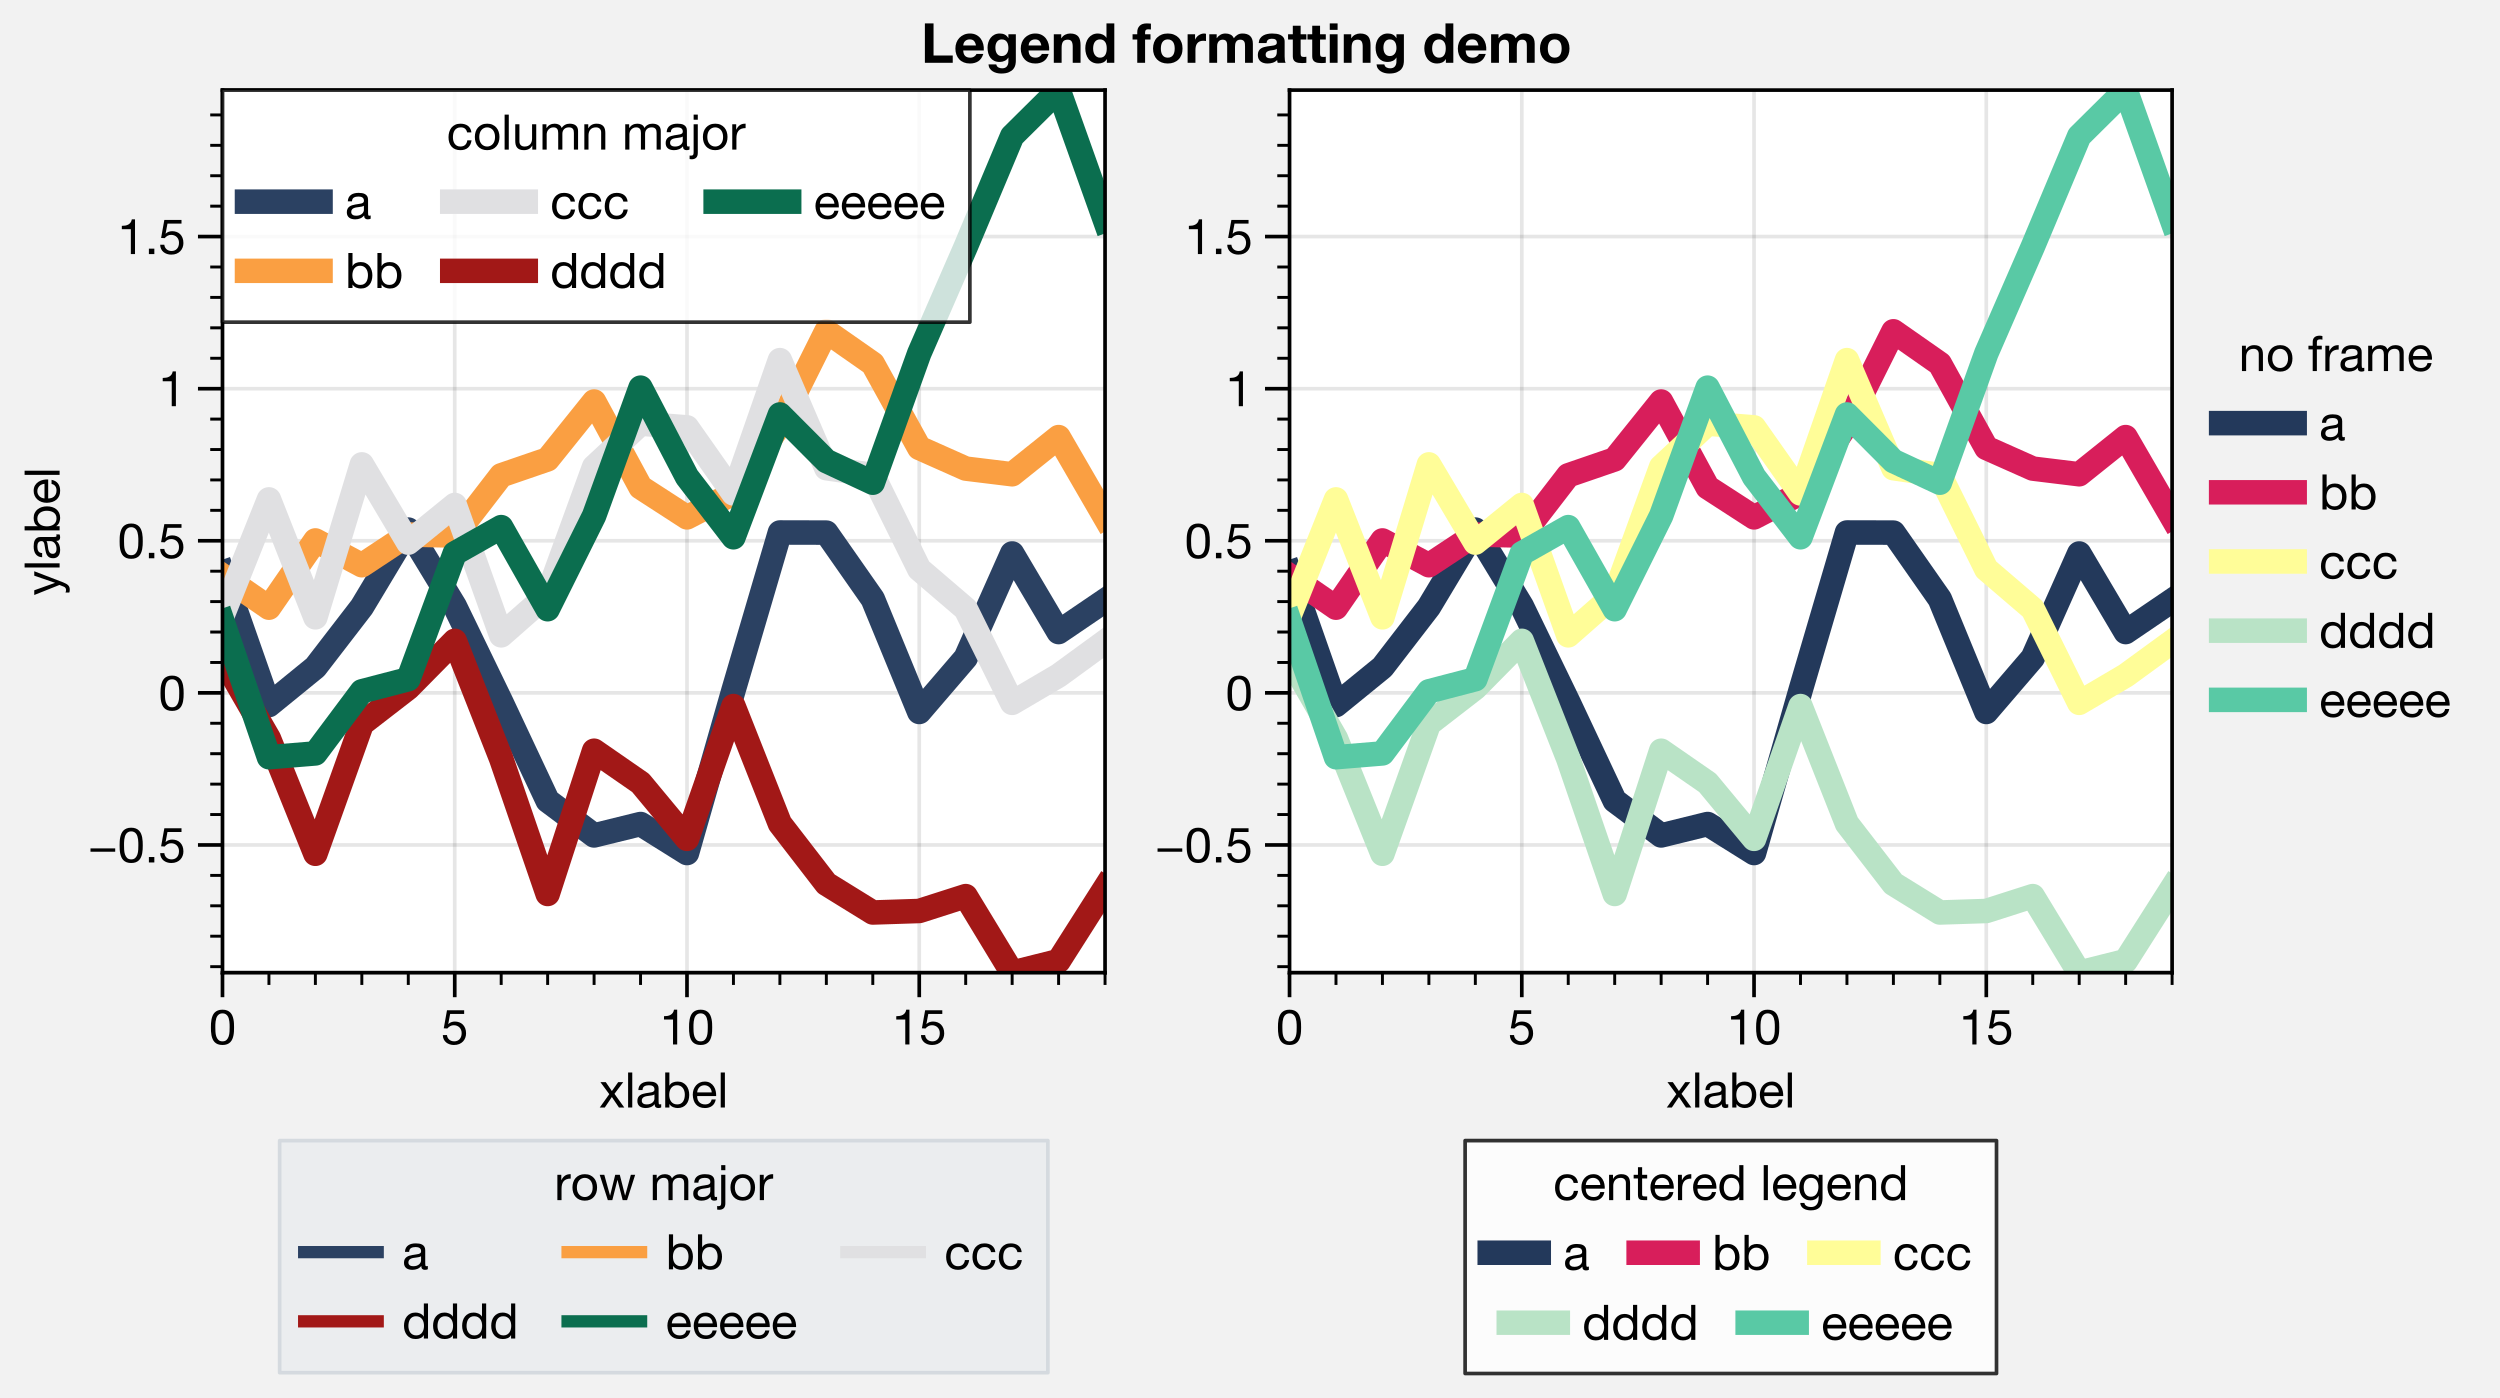 <?xml version="1.0" encoding="utf-8" standalone="no"?>
<!DOCTYPE svg PUBLIC "-//W3C//DTD SVG 1.1//EN"
  "http://www.w3.org/Graphics/SVG/1.1/DTD/svg11.dtd">
<!-- Created with matplotlib (https://matplotlib.org/) -->
<svg height="228.1pt" version="1.1" viewBox="0 0 407.9 228.1" width="407.9pt" xmlns="http://www.w3.org/2000/svg" xmlns:xlink="http://www.w3.org/1999/xlink">
 <defs>
  <style type="text/css">
*{stroke-linecap:butt;stroke-linejoin:round;}
  </style>
 </defs>
 <g id="figure_1">
  <g id="patch_1">
   <path d="M 0 228.1 
L 407.9 228.1 
L 407.9 0 
L 0 0 
z
" style="fill:#f2f2f2;"/>
  </g>
  <g id="axes_1">
   <g id="patch_2">
    <path d="M 36.3 158.7 
L 180.3 158.7 
L 180.3 14.7 
L 36.3 14.7 
z
" style="fill:#ffffff;"/>
   </g>
   <g id="matplotlib.axis_1">
    <g id="xtick_1">
     <g id="line2d_1">
      <path clip-path="url(#pbc5aa5ed8e)" d="M 36.3 158.7 
L 36.3 14.7 
" style="fill:none;stroke:#000000;stroke-linecap:square;stroke-opacity:0.1;stroke-width:0.6;"/>
     </g>
     <g id="line2d_2">
      <defs>
       <path d="M 0 0 
L 0 4 
" id="m69fb689b72" style="stroke:#000000;stroke-width:0.6;"/>
      </defs>
      <g>
       <use style="stroke:#000000;stroke-width:0.6;" x="36.3" xlink:href="#m69fb689b72" y="158.7"/>
      </g>
     </g>
     <g id="text_1">
      <!-- 0 -->
      <defs>
       <path d="M 13.203 34.906 
Q 13.203 37.5 13.25 40.641 
Q 13.297 43.797 13.75 46.938 
Q 14.203 50.094 15.047 53.094 
Q 15.906 56.094 17.547 58.344 
Q 19.203 60.594 21.703 62 
Q 24.203 63.406 27.797 63.406 
Q 31.406 63.406 33.906 62 
Q 36.406 60.594 38.047 58.344 
Q 39.703 56.094 40.547 53.094 
Q 41.406 50.094 41.844 46.938 
Q 42.297 43.797 42.344 40.641 
Q 42.406 37.5 42.406 34.906 
Q 42.406 30.906 42.156 25.953 
Q 41.906 21 40.547 16.641 
Q 39.203 12.297 36.203 9.297 
Q 33.203 6.297 27.797 6.297 
Q 22.406 6.297 19.406 9.297 
Q 16.406 12.297 15.047 16.641 
Q 13.703 21 13.453 25.953 
Q 13.203 30.906 13.203 34.906 
z
M 4.203 34.797 
Q 4.203 30.906 4.391 26.703 
Q 4.594 22.5 5.391 18.5 
Q 6.203 14.5 7.703 10.953 
Q 9.203 7.406 11.797 4.703 
Q 14.406 2 18.344 0.453 
Q 22.297 -1.094 27.797 -1.094 
Q 33.406 -1.094 37.297 0.453 
Q 41.203 2 43.797 4.703 
Q 46.406 7.406 47.906 10.953 
Q 49.406 14.5 50.203 18.5 
Q 51 22.5 51.203 26.703 
Q 51.406 30.906 51.406 34.797 
Q 51.406 38.703 51.203 42.891 
Q 51 47.094 50.203 51.094 
Q 49.406 55.094 47.906 58.688 
Q 46.406 62.297 43.797 65 
Q 41.203 67.703 37.25 69.297 
Q 33.297 70.906 27.797 70.906 
Q 22.297 70.906 18.344 69.297 
Q 14.406 67.703 11.797 65 
Q 9.203 62.297 7.703 58.688 
Q 6.203 55.094 5.391 51.094 
Q 4.594 47.094 4.391 42.891 
Q 4.203 38.703 4.203 34.797 
z
" id="HelveticaNeue-48"/>
      </defs>
      <g transform="translate(34.076 170.412)scale(0.08 -0.08)">
       <use xlink:href="#HelveticaNeue-48"/>
      </g>
     </g>
    </g>
    <g id="xtick_2">
     <g id="line2d_3">
      <path clip-path="url(#pbc5aa5ed8e)" d="M 74.195 158.7 
L 74.195 14.7 
" style="fill:none;stroke:#000000;stroke-linecap:square;stroke-opacity:0.1;stroke-width:0.6;"/>
     </g>
     <g id="line2d_4">
      <g>
       <use style="stroke:#000000;stroke-width:0.6;" x="74.195" xlink:href="#m69fb689b72" y="158.7"/>
      </g>
     </g>
     <g id="text_2">
      <!-- 5 -->
      <defs>
       <path d="M 47 62.203 
L 47 69.703 
L 12 69.703 
L 5.406 32.906 
L 12.703 32.5 
Q 15.203 35.5 18.453 37.344 
Q 21.703 39.203 25.906 39.203 
Q 29.5 39.203 32.453 38 
Q 35.406 36.797 37.5 34.641 
Q 39.594 32.5 40.75 29.547 
Q 41.906 26.594 41.906 23.094 
Q 41.906 18.906 40.703 15.75 
Q 39.5 12.594 37.453 10.5 
Q 35.406 8.406 32.656 7.344 
Q 29.906 6.297 26.906 6.297 
Q 23.703 6.297 21.047 7.25 
Q 18.406 8.203 16.453 9.953 
Q 14.5 11.703 13.344 14.047 
Q 12.203 16.406 12 19.094 
L 3.5 19.094 
Q 3.594 14.297 5.391 10.5 
Q 7.203 6.703 10.297 4.141 
Q 13.406 1.594 17.453 0.25 
Q 21.5 -1.094 26.094 -1.094 
Q 32.297 -1.094 36.938 0.844 
Q 41.594 2.797 44.688 6.094 
Q 47.797 9.406 49.344 13.656 
Q 50.906 17.906 50.906 22.406 
Q 50.906 28.5 49.094 33.047 
Q 47.297 37.594 44.188 40.641 
Q 41.094 43.703 36.891 45.203 
Q 32.703 46.703 28 46.703 
Q 24.406 46.703 20.75 45.453 
Q 17.094 44.203 14.797 41.594 
L 14.594 41.797 
L 18.406 62.203 
z
" id="HelveticaNeue-53"/>
      </defs>
      <g transform="translate(71.971 170.412)scale(0.08 -0.08)">
       <use xlink:href="#HelveticaNeue-53"/>
      </g>
     </g>
    </g>
    <g id="xtick_3">
     <g id="line2d_5">
      <path clip-path="url(#pbc5aa5ed8e)" d="M 112.089 158.7 
L 112.089 14.7 
" style="fill:none;stroke:#000000;stroke-linecap:square;stroke-opacity:0.1;stroke-width:0.6;"/>
     </g>
     <g id="line2d_6">
      <g>
       <use style="stroke:#000000;stroke-width:0.6;" x="112.089" xlink:href="#m69fb689b72" y="158.7"/>
      </g>
     </g>
     <g id="text_3">
      <!-- 10 -->
      <defs>
       <path d="M 35.594 0 
L 35.594 70.906 
L 29.094 70.906 
Q 28.406 66.906 26.5 64.297 
Q 24.594 61.703 21.844 60.203 
Q 19.094 58.703 15.688 58.141 
Q 12.297 57.594 8.703 57.594 
L 8.703 50.797 
L 27.094 50.797 
L 27.094 0 
z
" id="HelveticaNeue-49"/>
      </defs>
      <g transform="translate(107.642 170.412)scale(0.08 -0.08)">
       <use xlink:href="#HelveticaNeue-49"/>
       <use x="55.6" xlink:href="#HelveticaNeue-48"/>
      </g>
     </g>
    </g>
    <g id="xtick_4">
     <g id="line2d_7">
      <path clip-path="url(#pbc5aa5ed8e)" d="M 149.984 158.7 
L 149.984 14.7 
" style="fill:none;stroke:#000000;stroke-linecap:square;stroke-opacity:0.1;stroke-width:0.6;"/>
     </g>
     <g id="line2d_8">
      <g>
       <use style="stroke:#000000;stroke-width:0.6;" x="149.984" xlink:href="#m69fb689b72" y="158.7"/>
      </g>
     </g>
     <g id="text_4">
      <!-- 15 -->
      <g transform="translate(145.537 170.412)scale(0.08 -0.08)">
       <use xlink:href="#HelveticaNeue-49"/>
       <use x="55.6" xlink:href="#HelveticaNeue-53"/>
      </g>
     </g>
    </g>
    <g id="xtick_5">
     <g id="line2d_9">
      <defs>
       <path d="M 0 0 
L 0 2 
" id="m74ebdcd804" style="stroke:#000000;stroke-width:0.48;"/>
      </defs>
      <g>
       <use style="stroke:#000000;stroke-width:0.48;" x="43.879" xlink:href="#m74ebdcd804" y="158.7"/>
      </g>
     </g>
    </g>
    <g id="xtick_6">
     <g id="line2d_10">
      <g>
       <use style="stroke:#000000;stroke-width:0.48;" x="51.458" xlink:href="#m74ebdcd804" y="158.7"/>
      </g>
     </g>
    </g>
    <g id="xtick_7">
     <g id="line2d_11">
      <g>
       <use style="stroke:#000000;stroke-width:0.48;" x="59.037" xlink:href="#m74ebdcd804" y="158.7"/>
      </g>
     </g>
    </g>
    <g id="xtick_8">
     <g id="line2d_12">
      <g>
       <use style="stroke:#000000;stroke-width:0.48;" x="66.616" xlink:href="#m74ebdcd804" y="158.7"/>
      </g>
     </g>
    </g>
    <g id="xtick_9">
     <g id="line2d_13">
      <g>
       <use style="stroke:#000000;stroke-width:0.48;" x="81.774" xlink:href="#m74ebdcd804" y="158.7"/>
      </g>
     </g>
    </g>
    <g id="xtick_10">
     <g id="line2d_14">
      <g>
       <use style="stroke:#000000;stroke-width:0.48;" x="89.353" xlink:href="#m74ebdcd804" y="158.7"/>
      </g>
     </g>
    </g>
    <g id="xtick_11">
     <g id="line2d_15">
      <g>
       <use style="stroke:#000000;stroke-width:0.48;" x="96.932" xlink:href="#m74ebdcd804" y="158.7"/>
      </g>
     </g>
    </g>
    <g id="xtick_12">
     <g id="line2d_16">
      <g>
       <use style="stroke:#000000;stroke-width:0.48;" x="104.511" xlink:href="#m74ebdcd804" y="158.7"/>
      </g>
     </g>
    </g>
    <g id="xtick_13">
     <g id="line2d_17">
      <g>
       <use style="stroke:#000000;stroke-width:0.48;" x="119.668" xlink:href="#m74ebdcd804" y="158.7"/>
      </g>
     </g>
    </g>
    <g id="xtick_14">
     <g id="line2d_18">
      <g>
       <use style="stroke:#000000;stroke-width:0.48;" x="127.247" xlink:href="#m74ebdcd804" y="158.7"/>
      </g>
     </g>
    </g>
    <g id="xtick_15">
     <g id="line2d_19">
      <g>
       <use style="stroke:#000000;stroke-width:0.48;" x="134.826" xlink:href="#m74ebdcd804" y="158.7"/>
      </g>
     </g>
    </g>
    <g id="xtick_16">
     <g id="line2d_20">
      <g>
       <use style="stroke:#000000;stroke-width:0.48;" x="142.405" xlink:href="#m74ebdcd804" y="158.7"/>
      </g>
     </g>
    </g>
    <g id="xtick_17">
     <g id="line2d_21">
      <g>
       <use style="stroke:#000000;stroke-width:0.48;" x="157.563" xlink:href="#m74ebdcd804" y="158.7"/>
      </g>
     </g>
    </g>
    <g id="xtick_18">
     <g id="line2d_22">
      <g>
       <use style="stroke:#000000;stroke-width:0.48;" x="165.142" xlink:href="#m74ebdcd804" y="158.7"/>
      </g>
     </g>
    </g>
    <g id="xtick_19">
     <g id="line2d_23">
      <g>
       <use style="stroke:#000000;stroke-width:0.48;" x="172.721" xlink:href="#m74ebdcd804" y="158.7"/>
      </g>
     </g>
    </g>
    <g id="xtick_20">
     <g id="line2d_24">
      <g>
       <use style="stroke:#000000;stroke-width:0.48;" x="180.3" xlink:href="#m74ebdcd804" y="158.7"/>
      </g>
     </g>
    </g>
    <g id="text_5">
     <!-- xlabel -->
     <defs>
      <path d="M 20.297 27.203 
L 0.906 0 
L 11.203 0 
L 25.594 21.406 
L 40 0 
L 50.906 0 
L 30.906 27.906 
L 48.703 51.703 
L 38.5 51.703 
L 25.594 33.594 
L 13.203 51.703 
L 2.297 51.703 
z
" id="HelveticaNeue-120"/>
      <path d="M 6.906 71.406 
L 6.906 0 
L 15.406 0 
L 15.406 71.406 
z
" id="HelveticaNeue-108"/>
      <path d="M 52.203 0.203 
Q 50 -1.094 46.094 -1.094 
Q 42.797 -1.094 40.844 0.75 
Q 38.906 2.594 38.906 6.797 
Q 35.406 2.594 30.75 0.75 
Q 26.094 -1.094 20.703 -1.094 
Q 17.203 -1.094 14.047 -0.297 
Q 10.906 0.5 8.594 2.203 
Q 6.297 3.906 4.938 6.656 
Q 3.594 9.406 3.594 13.297 
Q 3.594 17.703 5.094 20.5 
Q 6.594 23.297 9.047 25.047 
Q 11.5 26.797 14.641 27.688 
Q 17.797 28.594 21.094 29.203 
Q 24.594 29.906 27.75 30.25 
Q 30.906 30.594 33.297 31.25 
Q 35.703 31.906 37.094 33.156 
Q 38.5 34.406 38.5 36.797 
Q 38.5 39.594 37.453 41.297 
Q 36.406 43 34.75 43.891 
Q 33.094 44.797 31.047 45.094 
Q 29 45.406 27 45.406 
Q 21.594 45.406 18 43.344 
Q 14.406 41.297 14.094 35.594 
L 5.594 35.594 
Q 5.797 40.406 7.594 43.703 
Q 9.406 47 12.406 49.047 
Q 15.406 51.094 19.25 52 
Q 23.094 52.906 27.5 52.906 
Q 31 52.906 34.453 52.406 
Q 37.906 51.906 40.703 50.344 
Q 43.5 48.797 45.203 46 
Q 46.906 43.203 46.906 38.703 
L 46.906 12.094 
Q 46.906 9.094 47.25 7.688 
Q 47.594 6.297 49.594 6.297 
Q 50.703 6.297 52.203 6.797 
z
M 38.406 26.703 
Q 36.797 25.5 34.188 24.953 
Q 31.594 24.406 28.75 24.047 
Q 25.906 23.703 23 23.25 
Q 20.094 22.797 17.797 21.797 
Q 15.5 20.797 14.047 18.938 
Q 12.594 17.094 12.594 13.906 
Q 12.594 11.797 13.438 10.344 
Q 14.297 8.906 15.641 8 
Q 17 7.094 18.797 6.688 
Q 20.594 6.297 22.594 6.297 
Q 26.797 6.297 29.797 7.438 
Q 32.797 8.594 34.688 10.344 
Q 36.594 12.094 37.5 14.141 
Q 38.406 16.203 38.406 18 
z
" id="HelveticaNeue-97"/>
      <path d="M 6.703 71.406 
L 6.703 0 
L 15.203 0 
L 15.203 6.906 
L 15.406 6.906 
Q 16.797 4.594 18.844 3.047 
Q 20.906 1.5 23.203 0.594 
Q 25.5 -0.297 27.844 -0.688 
Q 30.203 -1.094 32.094 -1.094 
Q 38 -1.094 42.453 1 
Q 46.906 3.094 49.844 6.75 
Q 52.797 10.406 54.25 15.297 
Q 55.703 20.203 55.703 25.703 
Q 55.703 31.203 54.203 36.094 
Q 52.703 41 49.75 44.75 
Q 46.797 48.5 42.344 50.703 
Q 37.906 52.906 31.906 52.906 
Q 26.5 52.906 22 50.953 
Q 17.5 49 15.406 44.703 
L 15.203 44.703 
L 15.203 71.406 
z
M 46.703 26.297 
Q 46.703 22.5 45.891 18.891 
Q 45.094 15.297 43.297 12.5 
Q 41.5 9.703 38.547 8 
Q 35.594 6.297 31.203 6.297 
Q 26.797 6.297 23.688 7.938 
Q 20.594 9.594 18.641 12.297 
Q 16.703 15 15.797 18.547 
Q 14.906 22.094 14.906 25.906 
Q 14.906 29.5 15.75 33 
Q 16.594 36.5 18.5 39.25 
Q 20.406 42 23.406 43.703 
Q 26.406 45.406 30.703 45.406 
Q 34.797 45.406 37.844 43.797 
Q 40.906 42.203 42.844 39.5 
Q 44.797 36.797 45.75 33.344 
Q 46.703 29.906 46.703 26.297 
z
" id="HelveticaNeue-98"/>
      <path d="M 42.297 30.797 
L 12.594 30.797 
Q 12.797 33.797 13.891 36.438 
Q 15 39.094 16.891 41.094 
Q 18.797 43.094 21.438 44.25 
Q 24.094 45.406 27.406 45.406 
Q 30.594 45.406 33.25 44.25 
Q 35.906 43.094 37.844 41.141 
Q 39.797 39.203 40.938 36.5 
Q 42.094 33.797 42.297 30.797 
z
M 50.5 16.406 
L 42.094 16.406 
Q 41 11.297 37.547 8.797 
Q 34.094 6.297 28.703 6.297 
Q 24.5 6.297 21.391 7.688 
Q 18.297 9.094 16.297 11.438 
Q 14.297 13.797 13.391 16.844 
Q 12.5 19.906 12.594 23.297 
L 51.297 23.297 
Q 51.5 28 50.453 33.203 
Q 49.406 38.406 46.656 42.797 
Q 43.906 47.203 39.344 50.047 
Q 34.797 52.906 27.906 52.906 
Q 22.594 52.906 18.141 50.906 
Q 13.703 48.906 10.453 45.297 
Q 7.203 41.703 5.391 36.797 
Q 3.594 31.906 3.594 26 
Q 3.797 20.094 5.344 15.094 
Q 6.906 10.094 10 6.5 
Q 13.094 2.906 17.641 0.906 
Q 22.203 -1.094 28.406 -1.094 
Q 37.203 -1.094 43 3.297 
Q 48.797 7.703 50.5 16.406 
z
" id="HelveticaNeue-101"/>
     </defs>
     <g transform="translate(97.784 180.701)scale(0.08 -0.08)">
      <use xlink:href="#HelveticaNeue-120"/>
      <use x="51.8" xlink:href="#HelveticaNeue-108"/>
      <use x="74" xlink:href="#HelveticaNeue-97"/>
      <use x="127.7" xlink:href="#HelveticaNeue-98"/>
      <use x="187" xlink:href="#HelveticaNeue-101"/>
      <use x="240.7" xlink:href="#HelveticaNeue-108"/>
     </g>
    </g>
   </g>
   <g id="matplotlib.axis_2">
    <g id="ytick_1">
     <g id="line2d_25">
      <path clip-path="url(#pbc5aa5ed8e)" d="M 36.3 137.864 
L 180.3 137.864 
" style="fill:none;stroke:#000000;stroke-linecap:square;stroke-opacity:0.1;stroke-width:0.6;"/>
     </g>
     <g id="line2d_26">
      <defs>
       <path d="M 0 0 
L -4 0 
" id="md185b4ef86" style="stroke:#000000;stroke-width:0.6;"/>
      </defs>
      <g>
       <use style="stroke:#000000;stroke-width:0.6;" x="36.3" xlink:href="#md185b4ef86" y="137.864"/>
      </g>
     </g>
     <g id="text_6">
      <!-- −0.5 -->
      <defs>
       <path d="M 4.797 28.703 
L 4.797 21.906 
L 55.203 21.906 
L 55.203 28.703 
z
" id="HelveticaNeue-8722"/>
       <path d="M 8.297 11.094 
L 8.297 0 
L 19.406 0 
L 19.406 11.094 
z
" id="HelveticaNeue-46"/>
      </defs>
      <g transform="translate(14.381 140.72)scale(0.08 -0.08)">
       <use xlink:href="#HelveticaNeue-8722"/>
       <use x="60" xlink:href="#HelveticaNeue-48"/>
       <use x="115.6" xlink:href="#HelveticaNeue-46"/>
       <use x="143.4" xlink:href="#HelveticaNeue-53"/>
      </g>
     </g>
    </g>
    <g id="ytick_2">
     <g id="line2d_27">
      <path clip-path="url(#pbc5aa5ed8e)" d="M 36.3 113.048 
L 180.3 113.048 
" style="fill:none;stroke:#000000;stroke-linecap:square;stroke-opacity:0.1;stroke-width:0.6;"/>
     </g>
     <g id="line2d_28">
      <g>
       <use style="stroke:#000000;stroke-width:0.6;" x="36.3" xlink:href="#md185b4ef86" y="113.048"/>
      </g>
     </g>
     <g id="text_7">
      <!-- 0 -->
      <g transform="translate(25.852 115.904)scale(0.08 -0.08)">
       <use xlink:href="#HelveticaNeue-48"/>
      </g>
     </g>
    </g>
    <g id="ytick_3">
     <g id="line2d_29">
      <path clip-path="url(#pbc5aa5ed8e)" d="M 36.3 88.232 
L 180.3 88.232 
" style="fill:none;stroke:#000000;stroke-linecap:square;stroke-opacity:0.1;stroke-width:0.6;"/>
     </g>
     <g id="line2d_30">
      <g>
       <use style="stroke:#000000;stroke-width:0.6;" x="36.3" xlink:href="#md185b4ef86" y="88.232"/>
      </g>
     </g>
     <g id="text_8">
      <!-- 0.5 -->
      <g transform="translate(19.181 91.089)scale(0.08 -0.08)">
       <use xlink:href="#HelveticaNeue-48"/>
       <use x="55.6" xlink:href="#HelveticaNeue-46"/>
       <use x="83.4" xlink:href="#HelveticaNeue-53"/>
      </g>
     </g>
    </g>
    <g id="ytick_4">
     <g id="line2d_31">
      <path clip-path="url(#pbc5aa5ed8e)" d="M 36.3 63.417 
L 180.3 63.417 
" style="fill:none;stroke:#000000;stroke-linecap:square;stroke-opacity:0.1;stroke-width:0.6;"/>
     </g>
     <g id="line2d_32">
      <g>
       <use style="stroke:#000000;stroke-width:0.6;" x="36.3" xlink:href="#md185b4ef86" y="63.417"/>
      </g>
     </g>
     <g id="text_9">
      <!-- 1 -->
      <g transform="translate(25.852 66.273)scale(0.08 -0.08)">
       <use xlink:href="#HelveticaNeue-49"/>
      </g>
     </g>
    </g>
    <g id="ytick_5">
     <g id="line2d_33">
      <path clip-path="url(#pbc5aa5ed8e)" d="M 36.3 38.601 
L 180.3 38.601 
" style="fill:none;stroke:#000000;stroke-linecap:square;stroke-opacity:0.1;stroke-width:0.6;"/>
     </g>
     <g id="line2d_34">
      <g>
       <use style="stroke:#000000;stroke-width:0.6;" x="36.3" xlink:href="#md185b4ef86" y="38.601"/>
      </g>
     </g>
     <g id="text_10">
      <!-- 1.5 -->
      <g transform="translate(19.181 41.457)scale(0.08 -0.08)">
       <use xlink:href="#HelveticaNeue-49"/>
       <use x="55.6" xlink:href="#HelveticaNeue-46"/>
       <use x="83.4" xlink:href="#HelveticaNeue-53"/>
      </g>
     </g>
    </g>
    <g id="ytick_6">
     <g id="line2d_35">
      <defs>
       <path d="M 0 0 
L -2 0 
" id="ma885b90eb0" style="stroke:#000000;stroke-width:0.48;"/>
      </defs>
      <g>
       <use style="stroke:#000000;stroke-width:0.48;" x="36.3" xlink:href="#ma885b90eb0" y="157.717"/>
      </g>
     </g>
    </g>
    <g id="ytick_7">
     <g id="line2d_36">
      <g>
       <use style="stroke:#000000;stroke-width:0.48;" x="36.3" xlink:href="#ma885b90eb0" y="152.753"/>
      </g>
     </g>
    </g>
    <g id="ytick_8">
     <g id="line2d_37">
      <g>
       <use style="stroke:#000000;stroke-width:0.48;" x="36.3" xlink:href="#ma885b90eb0" y="147.79"/>
      </g>
     </g>
    </g>
    <g id="ytick_9">
     <g id="line2d_38">
      <g>
       <use style="stroke:#000000;stroke-width:0.48;" x="36.3" xlink:href="#ma885b90eb0" y="142.827"/>
      </g>
     </g>
    </g>
    <g id="ytick_10">
     <g id="line2d_39">
      <g>
       <use style="stroke:#000000;stroke-width:0.48;" x="36.3" xlink:href="#ma885b90eb0" y="132.901"/>
      </g>
     </g>
    </g>
    <g id="ytick_11">
     <g id="line2d_40">
      <g>
       <use style="stroke:#000000;stroke-width:0.48;" x="36.3" xlink:href="#ma885b90eb0" y="127.938"/>
      </g>
     </g>
    </g>
    <g id="ytick_12">
     <g id="line2d_41">
      <g>
       <use style="stroke:#000000;stroke-width:0.48;" x="36.3" xlink:href="#ma885b90eb0" y="122.974"/>
      </g>
     </g>
    </g>
    <g id="ytick_13">
     <g id="line2d_42">
      <g>
       <use style="stroke:#000000;stroke-width:0.48;" x="36.3" xlink:href="#ma885b90eb0" y="118.011"/>
      </g>
     </g>
    </g>
    <g id="ytick_14">
     <g id="line2d_43">
      <g>
       <use style="stroke:#000000;stroke-width:0.48;" x="36.3" xlink:href="#ma885b90eb0" y="108.085"/>
      </g>
     </g>
    </g>
    <g id="ytick_15">
     <g id="line2d_44">
      <g>
       <use style="stroke:#000000;stroke-width:0.48;" x="36.3" xlink:href="#ma885b90eb0" y="103.122"/>
      </g>
     </g>
    </g>
    <g id="ytick_16">
     <g id="line2d_45">
      <g>
       <use style="stroke:#000000;stroke-width:0.48;" x="36.3" xlink:href="#ma885b90eb0" y="98.159"/>
      </g>
     </g>
    </g>
    <g id="ytick_17">
     <g id="line2d_46">
      <g>
       <use style="stroke:#000000;stroke-width:0.48;" x="36.3" xlink:href="#ma885b90eb0" y="93.196"/>
      </g>
     </g>
    </g>
    <g id="ytick_18">
     <g id="line2d_47">
      <g>
       <use style="stroke:#000000;stroke-width:0.48;" x="36.3" xlink:href="#ma885b90eb0" y="83.269"/>
      </g>
     </g>
    </g>
    <g id="ytick_19">
     <g id="line2d_48">
      <g>
       <use style="stroke:#000000;stroke-width:0.48;" x="36.3" xlink:href="#ma885b90eb0" y="78.306"/>
      </g>
     </g>
    </g>
    <g id="ytick_20">
     <g id="line2d_49">
      <g>
       <use style="stroke:#000000;stroke-width:0.48;" x="36.3" xlink:href="#ma885b90eb0" y="73.343"/>
      </g>
     </g>
    </g>
    <g id="ytick_21">
     <g id="line2d_50">
      <g>
       <use style="stroke:#000000;stroke-width:0.48;" x="36.3" xlink:href="#ma885b90eb0" y="68.38"/>
      </g>
     </g>
    </g>
    <g id="ytick_22">
     <g id="line2d_51">
      <g>
       <use style="stroke:#000000;stroke-width:0.48;" x="36.3" xlink:href="#ma885b90eb0" y="58.453"/>
      </g>
     </g>
    </g>
    <g id="ytick_23">
     <g id="line2d_52">
      <g>
       <use style="stroke:#000000;stroke-width:0.48;" x="36.3" xlink:href="#ma885b90eb0" y="53.49"/>
      </g>
     </g>
    </g>
    <g id="ytick_24">
     <g id="line2d_53">
      <g>
       <use style="stroke:#000000;stroke-width:0.48;" x="36.3" xlink:href="#ma885b90eb0" y="48.527"/>
      </g>
     </g>
    </g>
    <g id="ytick_25">
     <g id="line2d_54">
      <g>
       <use style="stroke:#000000;stroke-width:0.48;" x="36.3" xlink:href="#ma885b90eb0" y="43.564"/>
      </g>
     </g>
    </g>
    <g id="ytick_26">
     <g id="line2d_55">
      <g>
       <use style="stroke:#000000;stroke-width:0.48;" x="36.3" xlink:href="#ma885b90eb0" y="33.638"/>
      </g>
     </g>
    </g>
    <g id="ytick_27">
     <g id="line2d_56">
      <g>
       <use style="stroke:#000000;stroke-width:0.48;" x="36.3" xlink:href="#ma885b90eb0" y="28.674"/>
      </g>
     </g>
    </g>
    <g id="ytick_28">
     <g id="line2d_57">
      <g>
       <use style="stroke:#000000;stroke-width:0.48;" x="36.3" xlink:href="#ma885b90eb0" y="23.711"/>
      </g>
     </g>
    </g>
    <g id="ytick_29">
     <g id="line2d_58">
      <g>
       <use style="stroke:#000000;stroke-width:0.48;" x="36.3" xlink:href="#ma885b90eb0" y="18.748"/>
      </g>
     </g>
    </g>
    <g id="text_11">
     <!-- ylabel -->
     <defs>
      <path d="M 26.703 -6.906 
Q 25.203 -10.703 23.75 -13.297 
Q 22.297 -15.906 20.547 -17.547 
Q 18.797 -19.203 16.641 -19.953 
Q 14.5 -20.703 11.703 -20.703 
Q 10.203 -20.703 8.703 -20.5 
Q 7.203 -20.297 5.797 -19.797 
L 5.797 -12 
Q 6.906 -12.5 8.344 -12.844 
Q 9.797 -13.203 10.797 -13.203 
Q 13.406 -13.203 15.156 -11.953 
Q 16.906 -10.703 17.797 -8.406 
L 21.297 0.297 
L 0.797 51.703 
L 10.406 51.703 
L 25.5 9.406 
L 25.703 9.406 
L 40.203 51.703 
L 49.203 51.703 
z
" id="HelveticaNeue-121"/>
     </defs>
     <g transform="translate(9.725 97.144)rotate(-90)scale(0.08 -0.08)">
      <use xlink:href="#HelveticaNeue-121"/>
      <use x="50" xlink:href="#HelveticaNeue-108"/>
      <use x="72.2" xlink:href="#HelveticaNeue-97"/>
      <use x="125.9" xlink:href="#HelveticaNeue-98"/>
      <use x="185.2" xlink:href="#HelveticaNeue-101"/>
      <use x="238.9" xlink:href="#HelveticaNeue-108"/>
     </g>
    </g>
   </g>
   <g id="line2d_59">
    <path clip-path="url(#pbc5aa5ed8e)" d="M 36.3 93.438 
L 43.879 115.046 
L 51.458 108.871 
L 59.037 99.034 
L 66.616 86.406 
L 74.195 98.889 
L 81.774 114.525 
L 89.353 130.642 
L 96.932 136.311 
L 104.511 134.445 
L 112.089 139.183 
L 119.668 112.66 
L 127.247 86.88 
L 134.826 86.899 
L 142.405 97.742 
L 149.984 116.167 
L 157.563 107.335 
L 165.142 90.304 
L 172.721 103.128 
L 180.3 97.976 
" style="fill:none;stroke:#2b4162;stroke-linecap:square;stroke-width:4;"/>
   </g>
   <g id="line2d_60">
    <path clip-path="url(#pbc5aa5ed8e)" d="M 36.3 93.927 
L 43.879 99.15 
L 51.458 88.178 
L 59.037 92.222 
L 66.616 87.218 
L 74.195 87.383 
L 81.774 77.552 
L 89.353 74.946 
L 96.932 65.512 
L 104.511 79.509 
L 112.089 84.415 
L 119.668 80.495 
L 127.247 69.25 
L 134.826 54.053 
L 142.405 59.351 
L 149.984 73.081 
L 157.563 76.454 
L 165.142 77.381 
L 172.721 71.314 
L 180.3 84.402 
" style="fill:none;stroke:#fa9f42;stroke-linecap:square;stroke-width:4;"/>
   </g>
   <g id="line2d_61">
    <path clip-path="url(#pbc5aa5ed8e)" d="M 36.3 100.434 
L 43.879 81.481 
L 51.458 100.724 
L 59.037 75.768 
L 66.616 88.54 
L 74.195 82.389 
L 81.774 103.662 
L 89.353 97.004 
L 96.932 76.179 
L 104.511 69.124 
L 112.089 69.726 
L 119.668 80.509 
L 127.247 58.758 
L 134.826 76.393 
L 142.405 77.502 
L 149.984 92.864 
L 157.563 99.356 
L 165.142 114.677 
L 172.721 110.22 
L 180.3 104.696 
" style="fill:none;stroke:#e0e0e2;stroke-linecap:square;stroke-width:4;"/>
   </g>
   <g id="line2d_62">
    <path clip-path="url(#pbc5aa5ed8e)" d="M 36.3 107.364 
L 43.879 120.518 
L 51.458 139.304 
L 59.037 118.097 
L 66.616 112.237 
L 74.195 104.556 
L 81.774 123.792 
L 89.353 145.862 
L 96.932 122.487 
L 104.511 127.736 
L 112.089 136.869 
L 119.668 115.202 
L 127.247 134.377 
L 134.826 144.201 
L 142.405 148.882 
L 149.984 148.636 
L 157.563 146.21 
L 165.142 158.7 
L 172.721 156.802 
L 180.3 144.89 
" style="fill:none;stroke:#a21817;stroke-linecap:square;stroke-width:4;"/>
   </g>
   <g id="line2d_63">
    <path clip-path="url(#pbc5aa5ed8e)" d="M 36.3 101.373 
L 43.879 123.548 
L 51.458 122.927 
L 59.037 112.793 
L 66.616 110.818 
L 74.195 90.286 
L 81.774 86.004 
L 89.353 99.4 
L 96.932 84.154 
L 104.511 63.249 
L 112.089 77.806 
L 119.668 87.662 
L 127.247 67.624 
L 134.826 75.226 
L 142.405 78.761 
L 149.984 57.658 
L 157.563 40.273 
L 165.142 22.208 
L 172.721 14.7 
L 180.3 35.968 
" style="fill:none;stroke:#0b6e4f;stroke-linecap:square;stroke-width:4;"/>
   </g>
   <g id="patch_3">
    <path d="M 36.3 158.7 
L 36.3 14.7 
" style="fill:none;stroke:#000000;stroke-linecap:square;stroke-linejoin:miter;stroke-width:0.6;"/>
   </g>
   <g id="patch_4">
    <path d="M 180.3 158.7 
L 180.3 14.7 
" style="fill:none;stroke:#000000;stroke-linecap:square;stroke-linejoin:miter;stroke-width:0.6;"/>
   </g>
   <g id="patch_5">
    <path d="M 36.3 158.7 
L 180.3 158.7 
" style="fill:none;stroke:#000000;stroke-linecap:square;stroke-linejoin:miter;stroke-width:0.6;"/>
   </g>
   <g id="patch_6">
    <path d="M 36.3 14.7 
L 180.3 14.7 
" style="fill:none;stroke:#000000;stroke-linecap:square;stroke-linejoin:miter;stroke-width:0.6;"/>
   </g>
   <g id="legend_1">
    <g id="patch_7">
     <path d="M 36.3 52.566 
L 158.244 52.566 
L 158.244 14.7 
L 36.3 14.7 
z
" style="fill:#ffffff;opacity:0.8;stroke:#000000;stroke-linejoin:miter;stroke-width:0.6;"/>
    </g>
    <g id="text_12">
     <!-- column major -->
     <defs>
      <path d="M 41.5 35.094 
L 50.297 35.094 
Q 49.797 39.703 47.891 43.047 
Q 46 46.406 43.047 48.594 
Q 40.094 50.797 36.25 51.844 
Q 32.406 52.906 28 52.906 
Q 21.906 52.906 17.297 50.75 
Q 12.703 48.594 9.641 44.844 
Q 6.594 41.094 5.094 36.047 
Q 3.594 31 3.594 25.203 
Q 3.594 19.406 5.141 14.547 
Q 6.703 9.703 9.75 6.203 
Q 12.797 2.703 17.344 0.797 
Q 21.906 -1.094 27.797 -1.094 
Q 37.703 -1.094 43.453 4.094 
Q 49.203 9.297 50.594 18.906 
L 41.906 18.906 
Q 41.094 12.906 37.547 9.594 
Q 34 6.297 27.703 6.297 
Q 23.703 6.297 20.797 7.891 
Q 17.906 9.5 16.094 12.141 
Q 14.297 14.797 13.438 18.188 
Q 12.594 21.594 12.594 25.203 
Q 12.594 29.094 13.391 32.75 
Q 14.203 36.406 16.047 39.203 
Q 17.906 42 21 43.703 
Q 24.094 45.406 28.703 45.406 
Q 34.094 45.406 37.297 42.703 
Q 40.5 40 41.5 35.094 
z
" id="HelveticaNeue-99"/>
      <path d="M 12.594 25.797 
Q 12.594 30.5 13.844 34.141 
Q 15.094 37.797 17.297 40.297 
Q 19.5 42.797 22.453 44.094 
Q 25.406 45.406 28.703 45.406 
Q 32 45.406 34.953 44.094 
Q 37.906 42.797 40.094 40.297 
Q 42.297 37.797 43.547 34.141 
Q 44.797 30.5 44.797 25.797 
Q 44.797 21.094 43.547 17.438 
Q 42.297 13.797 40.094 11.344 
Q 37.906 8.906 34.953 7.594 
Q 32 6.297 28.703 6.297 
Q 25.406 6.297 22.453 7.594 
Q 19.5 8.906 17.297 11.344 
Q 15.094 13.797 13.844 17.438 
Q 12.594 21.094 12.594 25.797 
z
M 3.594 25.797 
Q 3.594 20.094 5.188 15.188 
Q 6.797 10.297 10 6.641 
Q 13.203 3 17.891 0.953 
Q 22.594 -1.094 28.703 -1.094 
Q 34.906 -1.094 39.547 0.953 
Q 44.203 3 47.391 6.641 
Q 50.594 10.297 52.188 15.188 
Q 53.797 20.094 53.797 25.797 
Q 53.797 31.5 52.188 36.453 
Q 50.594 41.406 47.391 45.047 
Q 44.203 48.703 39.547 50.797 
Q 34.906 52.906 28.703 52.906 
Q 22.594 52.906 17.891 50.797 
Q 13.203 48.703 10 45.047 
Q 6.797 41.406 5.188 36.453 
Q 3.594 31.5 3.594 25.797 
z
" id="HelveticaNeue-111"/>
      <path d="M 49.203 0 
L 49.203 51.703 
L 40.703 51.703 
L 40.703 22.5 
Q 40.703 19 39.75 16.047 
Q 38.797 13.094 36.891 10.891 
Q 35 8.703 32.141 7.5 
Q 29.297 6.297 25.406 6.297 
Q 20.5 6.297 17.703 9.094 
Q 14.906 11.906 14.906 16.703 
L 14.906 51.703 
L 6.406 51.703 
L 6.406 17.703 
Q 6.406 13.5 7.25 10.047 
Q 8.094 6.594 10.188 4.094 
Q 12.297 1.594 15.688 0.25 
Q 19.094 -1.094 24.203 -1.094 
Q 29.906 -1.094 34.094 1.156 
Q 38.297 3.406 41 8.203 
L 41.203 8.203 
L 41.203 0 
z
" id="HelveticaNeue-117"/>
      <path d="M 6.406 51.703 
L 6.406 0 
L 14.906 0 
L 14.906 32.203 
Q 14.906 33.703 15.656 35.953 
Q 16.406 38.203 18.047 40.297 
Q 19.703 42.406 22.344 43.906 
Q 25 45.406 28.703 45.406 
Q 31.594 45.406 33.438 44.547 
Q 35.297 43.703 36.391 42.141 
Q 37.5 40.594 37.953 38.5 
Q 38.406 36.406 38.406 33.906 
L 38.406 0 
L 46.906 0 
L 46.906 32.203 
Q 46.906 38.203 50.5 41.797 
Q 54.094 45.406 60.406 45.406 
Q 63.5 45.406 65.453 44.5 
Q 67.406 43.594 68.5 42.047 
Q 69.594 40.5 70 38.391 
Q 70.406 36.297 70.406 33.906 
L 70.406 0 
L 78.906 0 
L 78.906 37.906 
Q 78.906 41.906 77.656 44.75 
Q 76.406 47.594 74.156 49.391 
Q 71.906 51.203 68.75 52.047 
Q 65.594 52.906 61.703 52.906 
Q 56.594 52.906 52.344 50.594 
Q 48.094 48.297 45.5 44.094 
Q 43.906 48.906 40 50.906 
Q 36.094 52.906 31.297 52.906 
Q 20.406 52.906 14.594 44.094 
L 14.406 44.094 
L 14.406 51.703 
z
" id="HelveticaNeue-109"/>
      <path d="M 6.406 51.703 
L 6.406 0 
L 14.906 0 
L 14.906 29.203 
Q 14.906 32.703 15.844 35.641 
Q 16.797 38.594 18.688 40.797 
Q 20.594 43 23.438 44.203 
Q 26.297 45.406 30.203 45.406 
Q 35.094 45.406 37.891 42.594 
Q 40.703 39.797 40.703 35 
L 40.703 0 
L 49.203 0 
L 49.203 34 
Q 49.203 38.203 48.344 41.641 
Q 47.5 45.094 45.391 47.594 
Q 43.297 50.094 39.891 51.5 
Q 36.5 52.906 31.406 52.906 
Q 19.906 52.906 14.594 43.5 
L 14.406 43.5 
L 14.406 51.703 
z
" id="HelveticaNeue-110"/>
      <path id="HelveticaNeue-32"/>
      <path d="M 15.406 61 
L 15.406 71.406 
L 6.906 71.406 
L 6.906 61 
z
M 15.406 -6.5 
L 15.406 51.703 
L 6.906 51.703 
L 6.906 -5.094 
Q 6.906 -9.094 5.906 -10.641 
Q 4.906 -12.203 2.094 -12.203 
L 0.297 -12.203 
Q -0.094 -12.203 -0.438 -12.141 
Q -0.797 -12.094 -1.297 -12 
L -1.297 -19.297 
Q 0.703 -19.703 3 -19.703 
Q 8.703 -19.703 12.047 -16.547 
Q 15.406 -13.406 15.406 -6.5 
z
" id="HelveticaNeue-106"/>
      <path d="M 6.094 51.703 
L 6.094 0 
L 14.594 0 
L 14.594 23 
Q 14.594 28 15.594 31.844 
Q 16.594 35.703 18.797 38.391 
Q 21 41.094 24.594 42.5 
Q 28.203 43.906 33.297 43.906 
L 33.297 52.906 
Q 26.406 53.094 21.906 50.094 
Q 17.406 47.094 14.297 40.797 
L 14.094 40.797 
L 14.094 51.703 
z
" id="HelveticaNeue-114"/>
     </defs>
     <g transform="translate(72.892 24.413)scale(0.08 -0.08)">
      <use xlink:href="#HelveticaNeue-99"/>
      <use x="53.7" xlink:href="#HelveticaNeue-111"/>
      <use x="111.1" xlink:href="#HelveticaNeue-108"/>
      <use x="133.3" xlink:href="#HelveticaNeue-117"/>
      <use x="188.9" xlink:href="#HelveticaNeue-109"/>
      <use x="274.2" xlink:href="#HelveticaNeue-110"/>
      <use x="329.8" xlink:href="#HelveticaNeue-32"/>
      <use x="357.6" xlink:href="#HelveticaNeue-109"/>
      <use x="442.9" xlink:href="#HelveticaNeue-97"/>
      <use x="496.6" xlink:href="#HelveticaNeue-106"/>
      <use x="518.8" xlink:href="#HelveticaNeue-111"/>
      <use x="576.2" xlink:href="#HelveticaNeue-114"/>
     </g>
    </g>
    <g id="line2d_64">
     <path d="M 40.3 32.901 
L 52.3 32.901 
" style="fill:none;stroke:#2b4162;stroke-linecap:square;stroke-width:4;"/>
    </g>
    <g id="line2d_65"/>
    <g id="text_13">
     <!-- a -->
     <g transform="translate(56.3 35.701)scale(0.08 -0.08)">
      <use xlink:href="#HelveticaNeue-97"/>
     </g>
    </g>
    <g id="line2d_66">
     <path d="M 40.3 44.19 
L 52.3 44.19 
" style="fill:none;stroke:#fa9f42;stroke-linecap:square;stroke-width:4;"/>
    </g>
    <g id="line2d_67"/>
    <g id="text_14">
     <!-- bb -->
     <g transform="translate(56.3 46.99)scale(0.08 -0.08)">
      <use xlink:href="#HelveticaNeue-98"/>
      <use x="59.3" xlink:href="#HelveticaNeue-98"/>
     </g>
    </g>
    <g id="line2d_68">
     <path d="M 73.787 32.901 
L 85.787 32.901 
" style="fill:none;stroke:#e0e0e2;stroke-linecap:square;stroke-width:4;"/>
    </g>
    <g id="line2d_69"/>
    <g id="text_15">
     <!-- ccc -->
     <g transform="translate(89.787 35.701)scale(0.08 -0.08)">
      <use xlink:href="#HelveticaNeue-99"/>
      <use x="53.7" xlink:href="#HelveticaNeue-99"/>
      <use x="107.4" xlink:href="#HelveticaNeue-99"/>
     </g>
    </g>
    <g id="line2d_70">
     <path d="M 73.787 44.19 
L 85.787 44.19 
" style="fill:none;stroke:#a21817;stroke-linecap:square;stroke-width:4;"/>
    </g>
    <g id="line2d_71"/>
    <g id="text_16">
     <!-- dddd -->
     <defs>
      <path d="M 12.594 25.406 
Q 12.594 29.203 13.391 32.797 
Q 14.203 36.406 16 39.203 
Q 17.797 42 20.797 43.703 
Q 23.797 45.406 28.094 45.406 
Q 32.5 45.406 35.594 43.75 
Q 38.703 42.094 40.641 39.391 
Q 42.594 36.703 43.5 33.141 
Q 44.406 29.594 44.406 25.797 
Q 44.406 22.203 43.547 18.703 
Q 42.703 15.203 40.797 12.453 
Q 38.906 9.703 35.906 8 
Q 32.906 6.297 28.594 6.297 
Q 24.5 6.297 21.453 7.891 
Q 18.406 9.5 16.453 12.203 
Q 14.5 14.906 13.547 18.344 
Q 12.594 21.797 12.594 25.406 
z
M 52.594 0 
L 52.594 71.406 
L 44.094 71.406 
L 44.094 44.797 
L 43.906 44.797 
Q 42.5 47.094 40.453 48.641 
Q 38.406 50.203 36.094 51.141 
Q 33.797 52.094 31.5 52.5 
Q 29.203 52.906 27.203 52.906 
Q 21.297 52.906 16.844 50.75 
Q 12.406 48.594 9.453 44.938 
Q 6.5 41.297 5.047 36.391 
Q 3.594 31.5 3.594 26 
Q 3.594 20.5 5.094 15.594 
Q 6.594 10.703 9.547 7 
Q 12.5 3.297 16.953 1.094 
Q 21.406 -1.094 27.406 -1.094 
Q 32.797 -1.094 37.297 0.797 
Q 41.797 2.703 43.906 7 
L 44.094 7 
L 44.094 0 
z
" id="HelveticaNeue-100"/>
     </defs>
     <g transform="translate(89.787 46.99)scale(0.08 -0.08)">
      <use xlink:href="#HelveticaNeue-100"/>
      <use x="59.3" xlink:href="#HelveticaNeue-100"/>
      <use x="118.6" xlink:href="#HelveticaNeue-100"/>
      <use x="177.9" xlink:href="#HelveticaNeue-100"/>
     </g>
    </g>
    <g id="line2d_72">
     <path d="M 116.763 32.901 
L 128.762 32.901 
" style="fill:none;stroke:#0b6e4f;stroke-linecap:square;stroke-width:4;"/>
    </g>
    <g id="line2d_73"/>
    <g id="text_17">
     <!-- eeeee -->
     <g transform="translate(132.762 35.701)scale(0.08 -0.08)">
      <use xlink:href="#HelveticaNeue-101"/>
      <use x="53.7" xlink:href="#HelveticaNeue-101"/>
      <use x="107.4" xlink:href="#HelveticaNeue-101"/>
      <use x="161.1" xlink:href="#HelveticaNeue-101"/>
      <use x="214.8" xlink:href="#HelveticaNeue-101"/>
     </g>
    </g>
   </g>
  </g>
  <g id="axes_2">
   <g id="patch_8">
    <path d="M 210.4 158.7 
L 354.4 158.7 
L 354.4 14.7 
L 210.4 14.7 
z
" style="fill:#ffffff;"/>
   </g>
   <g id="matplotlib.axis_3">
    <g id="xtick_21">
     <g id="line2d_74">
      <path clip-path="url(#p1ffcec7f45)" d="M 210.4 158.7 
L 210.4 14.7 
" style="fill:none;stroke:#000000;stroke-linecap:square;stroke-opacity:0.1;stroke-width:0.6;"/>
     </g>
     <g id="line2d_75">
      <g>
       <use style="stroke:#000000;stroke-width:0.6;" x="210.4" xlink:href="#m69fb689b72" y="158.7"/>
      </g>
     </g>
     <g id="text_18">
      <!-- 0 -->
      <g transform="translate(208.176 170.412)scale(0.08 -0.08)">
       <use xlink:href="#HelveticaNeue-48"/>
      </g>
     </g>
    </g>
    <g id="xtick_22">
     <g id="line2d_76">
      <path clip-path="url(#p1ffcec7f45)" d="M 248.295 158.7 
L 248.295 14.7 
" style="fill:none;stroke:#000000;stroke-linecap:square;stroke-opacity:0.1;stroke-width:0.6;"/>
     </g>
     <g id="line2d_77">
      <g>
       <use style="stroke:#000000;stroke-width:0.6;" x="248.295" xlink:href="#m69fb689b72" y="158.7"/>
      </g>
     </g>
     <g id="text_19">
      <!-- 5 -->
      <g transform="translate(246.071 170.412)scale(0.08 -0.08)">
       <use xlink:href="#HelveticaNeue-53"/>
      </g>
     </g>
    </g>
    <g id="xtick_23">
     <g id="line2d_78">
      <path clip-path="url(#p1ffcec7f45)" d="M 286.189 158.7 
L 286.189 14.7 
" style="fill:none;stroke:#000000;stroke-linecap:square;stroke-opacity:0.1;stroke-width:0.6;"/>
     </g>
     <g id="line2d_79">
      <g>
       <use style="stroke:#000000;stroke-width:0.6;" x="286.189" xlink:href="#m69fb689b72" y="158.7"/>
      </g>
     </g>
     <g id="text_20">
      <!-- 10 -->
      <g transform="translate(281.742 170.412)scale(0.08 -0.08)">
       <use xlink:href="#HelveticaNeue-49"/>
       <use x="55.6" xlink:href="#HelveticaNeue-48"/>
      </g>
     </g>
    </g>
    <g id="xtick_24">
     <g id="line2d_80">
      <path clip-path="url(#p1ffcec7f45)" d="M 324.084 158.7 
L 324.084 14.7 
" style="fill:none;stroke:#000000;stroke-linecap:square;stroke-opacity:0.1;stroke-width:0.6;"/>
     </g>
     <g id="line2d_81">
      <g>
       <use style="stroke:#000000;stroke-width:0.6;" x="324.084" xlink:href="#m69fb689b72" y="158.7"/>
      </g>
     </g>
     <g id="text_21">
      <!-- 15 -->
      <g transform="translate(319.637 170.412)scale(0.08 -0.08)">
       <use xlink:href="#HelveticaNeue-49"/>
       <use x="55.6" xlink:href="#HelveticaNeue-53"/>
      </g>
     </g>
    </g>
    <g id="xtick_25">
     <g id="line2d_82">
      <g>
       <use style="stroke:#000000;stroke-width:0.48;" x="217.979" xlink:href="#m74ebdcd804" y="158.7"/>
      </g>
     </g>
    </g>
    <g id="xtick_26">
     <g id="line2d_83">
      <g>
       <use style="stroke:#000000;stroke-width:0.48;" x="225.558" xlink:href="#m74ebdcd804" y="158.7"/>
      </g>
     </g>
    </g>
    <g id="xtick_27">
     <g id="line2d_84">
      <g>
       <use style="stroke:#000000;stroke-width:0.48;" x="233.137" xlink:href="#m74ebdcd804" y="158.7"/>
      </g>
     </g>
    </g>
    <g id="xtick_28">
     <g id="line2d_85">
      <g>
       <use style="stroke:#000000;stroke-width:0.48;" x="240.716" xlink:href="#m74ebdcd804" y="158.7"/>
      </g>
     </g>
    </g>
    <g id="xtick_29">
     <g id="line2d_86">
      <g>
       <use style="stroke:#000000;stroke-width:0.48;" x="255.874" xlink:href="#m74ebdcd804" y="158.7"/>
      </g>
     </g>
    </g>
    <g id="xtick_30">
     <g id="line2d_87">
      <g>
       <use style="stroke:#000000;stroke-width:0.48;" x="263.453" xlink:href="#m74ebdcd804" y="158.7"/>
      </g>
     </g>
    </g>
    <g id="xtick_31">
     <g id="line2d_88">
      <g>
       <use style="stroke:#000000;stroke-width:0.48;" x="271.032" xlink:href="#m74ebdcd804" y="158.7"/>
      </g>
     </g>
    </g>
    <g id="xtick_32">
     <g id="line2d_89">
      <g>
       <use style="stroke:#000000;stroke-width:0.48;" x="278.611" xlink:href="#m74ebdcd804" y="158.7"/>
      </g>
     </g>
    </g>
    <g id="xtick_33">
     <g id="line2d_90">
      <g>
       <use style="stroke:#000000;stroke-width:0.48;" x="293.768" xlink:href="#m74ebdcd804" y="158.7"/>
      </g>
     </g>
    </g>
    <g id="xtick_34">
     <g id="line2d_91">
      <g>
       <use style="stroke:#000000;stroke-width:0.48;" x="301.347" xlink:href="#m74ebdcd804" y="158.7"/>
      </g>
     </g>
    </g>
    <g id="xtick_35">
     <g id="line2d_92">
      <g>
       <use style="stroke:#000000;stroke-width:0.48;" x="308.926" xlink:href="#m74ebdcd804" y="158.7"/>
      </g>
     </g>
    </g>
    <g id="xtick_36">
     <g id="line2d_93">
      <g>
       <use style="stroke:#000000;stroke-width:0.48;" x="316.505" xlink:href="#m74ebdcd804" y="158.7"/>
      </g>
     </g>
    </g>
    <g id="xtick_37">
     <g id="line2d_94">
      <g>
       <use style="stroke:#000000;stroke-width:0.48;" x="331.663" xlink:href="#m74ebdcd804" y="158.7"/>
      </g>
     </g>
    </g>
    <g id="xtick_38">
     <g id="line2d_95">
      <g>
       <use style="stroke:#000000;stroke-width:0.48;" x="339.242" xlink:href="#m74ebdcd804" y="158.7"/>
      </g>
     </g>
    </g>
    <g id="xtick_39">
     <g id="line2d_96">
      <g>
       <use style="stroke:#000000;stroke-width:0.48;" x="346.821" xlink:href="#m74ebdcd804" y="158.7"/>
      </g>
     </g>
    </g>
    <g id="xtick_40">
     <g id="line2d_97">
      <g>
       <use style="stroke:#000000;stroke-width:0.48;" x="354.4" xlink:href="#m74ebdcd804" y="158.7"/>
      </g>
     </g>
    </g>
    <g id="text_22">
     <!-- xlabel -->
     <g transform="translate(271.884 180.701)scale(0.08 -0.08)">
      <use xlink:href="#HelveticaNeue-120"/>
      <use x="51.8" xlink:href="#HelveticaNeue-108"/>
      <use x="74" xlink:href="#HelveticaNeue-97"/>
      <use x="127.7" xlink:href="#HelveticaNeue-98"/>
      <use x="187" xlink:href="#HelveticaNeue-101"/>
      <use x="240.7" xlink:href="#HelveticaNeue-108"/>
     </g>
    </g>
   </g>
   <g id="matplotlib.axis_4">
    <g id="ytick_30">
     <g id="line2d_98">
      <path clip-path="url(#p1ffcec7f45)" d="M 210.4 137.864 
L 354.4 137.864 
" style="fill:none;stroke:#000000;stroke-linecap:square;stroke-opacity:0.1;stroke-width:0.6;"/>
     </g>
     <g id="line2d_99">
      <g>
       <use style="stroke:#000000;stroke-width:0.6;" x="210.4" xlink:href="#md185b4ef86" y="137.864"/>
      </g>
     </g>
     <g id="text_23">
      <!-- −0.5 -->
      <g transform="translate(188.481 140.72)scale(0.08 -0.08)">
       <use xlink:href="#HelveticaNeue-8722"/>
       <use x="60" xlink:href="#HelveticaNeue-48"/>
       <use x="115.6" xlink:href="#HelveticaNeue-46"/>
       <use x="143.4" xlink:href="#HelveticaNeue-53"/>
      </g>
     </g>
    </g>
    <g id="ytick_31">
     <g id="line2d_100">
      <path clip-path="url(#p1ffcec7f45)" d="M 210.4 113.048 
L 354.4 113.048 
" style="fill:none;stroke:#000000;stroke-linecap:square;stroke-opacity:0.1;stroke-width:0.6;"/>
     </g>
     <g id="line2d_101">
      <g>
       <use style="stroke:#000000;stroke-width:0.6;" x="210.4" xlink:href="#md185b4ef86" y="113.048"/>
      </g>
     </g>
     <g id="text_24">
      <!-- 0 -->
      <g transform="translate(199.952 115.904)scale(0.08 -0.08)">
       <use xlink:href="#HelveticaNeue-48"/>
      </g>
     </g>
    </g>
    <g id="ytick_32">
     <g id="line2d_102">
      <path clip-path="url(#p1ffcec7f45)" d="M 210.4 88.232 
L 354.4 88.232 
" style="fill:none;stroke:#000000;stroke-linecap:square;stroke-opacity:0.1;stroke-width:0.6;"/>
     </g>
     <g id="line2d_103">
      <g>
       <use style="stroke:#000000;stroke-width:0.6;" x="210.4" xlink:href="#md185b4ef86" y="88.232"/>
      </g>
     </g>
     <g id="text_25">
      <!-- 0.5 -->
      <g transform="translate(193.281 91.089)scale(0.08 -0.08)">
       <use xlink:href="#HelveticaNeue-48"/>
       <use x="55.6" xlink:href="#HelveticaNeue-46"/>
       <use x="83.4" xlink:href="#HelveticaNeue-53"/>
      </g>
     </g>
    </g>
    <g id="ytick_33">
     <g id="line2d_104">
      <path clip-path="url(#p1ffcec7f45)" d="M 210.4 63.417 
L 354.4 63.417 
" style="fill:none;stroke:#000000;stroke-linecap:square;stroke-opacity:0.1;stroke-width:0.6;"/>
     </g>
     <g id="line2d_105">
      <g>
       <use style="stroke:#000000;stroke-width:0.6;" x="210.4" xlink:href="#md185b4ef86" y="63.417"/>
      </g>
     </g>
     <g id="text_26">
      <!-- 1 -->
      <g transform="translate(199.952 66.273)scale(0.08 -0.08)">
       <use xlink:href="#HelveticaNeue-49"/>
      </g>
     </g>
    </g>
    <g id="ytick_34">
     <g id="line2d_106">
      <path clip-path="url(#p1ffcec7f45)" d="M 210.4 38.601 
L 354.4 38.601 
" style="fill:none;stroke:#000000;stroke-linecap:square;stroke-opacity:0.1;stroke-width:0.6;"/>
     </g>
     <g id="line2d_107">
      <g>
       <use style="stroke:#000000;stroke-width:0.6;" x="210.4" xlink:href="#md185b4ef86" y="38.601"/>
      </g>
     </g>
     <g id="text_27">
      <!-- 1.5 -->
      <g transform="translate(193.281 41.457)scale(0.08 -0.08)">
       <use xlink:href="#HelveticaNeue-49"/>
       <use x="55.6" xlink:href="#HelveticaNeue-46"/>
       <use x="83.4" xlink:href="#HelveticaNeue-53"/>
      </g>
     </g>
    </g>
    <g id="ytick_35">
     <g id="line2d_108">
      <g>
       <use style="stroke:#000000;stroke-width:0.48;" x="210.4" xlink:href="#ma885b90eb0" y="157.717"/>
      </g>
     </g>
    </g>
    <g id="ytick_36">
     <g id="line2d_109">
      <g>
       <use style="stroke:#000000;stroke-width:0.48;" x="210.4" xlink:href="#ma885b90eb0" y="152.753"/>
      </g>
     </g>
    </g>
    <g id="ytick_37">
     <g id="line2d_110">
      <g>
       <use style="stroke:#000000;stroke-width:0.48;" x="210.4" xlink:href="#ma885b90eb0" y="147.79"/>
      </g>
     </g>
    </g>
    <g id="ytick_38">
     <g id="line2d_111">
      <g>
       <use style="stroke:#000000;stroke-width:0.48;" x="210.4" xlink:href="#ma885b90eb0" y="142.827"/>
      </g>
     </g>
    </g>
    <g id="ytick_39">
     <g id="line2d_112">
      <g>
       <use style="stroke:#000000;stroke-width:0.48;" x="210.4" xlink:href="#ma885b90eb0" y="132.901"/>
      </g>
     </g>
    </g>
    <g id="ytick_40">
     <g id="line2d_113">
      <g>
       <use style="stroke:#000000;stroke-width:0.48;" x="210.4" xlink:href="#ma885b90eb0" y="127.938"/>
      </g>
     </g>
    </g>
    <g id="ytick_41">
     <g id="line2d_114">
      <g>
       <use style="stroke:#000000;stroke-width:0.48;" x="210.4" xlink:href="#ma885b90eb0" y="122.974"/>
      </g>
     </g>
    </g>
    <g id="ytick_42">
     <g id="line2d_115">
      <g>
       <use style="stroke:#000000;stroke-width:0.48;" x="210.4" xlink:href="#ma885b90eb0" y="118.011"/>
      </g>
     </g>
    </g>
    <g id="ytick_43">
     <g id="line2d_116">
      <g>
       <use style="stroke:#000000;stroke-width:0.48;" x="210.4" xlink:href="#ma885b90eb0" y="108.085"/>
      </g>
     </g>
    </g>
    <g id="ytick_44">
     <g id="line2d_117">
      <g>
       <use style="stroke:#000000;stroke-width:0.48;" x="210.4" xlink:href="#ma885b90eb0" y="103.122"/>
      </g>
     </g>
    </g>
    <g id="ytick_45">
     <g id="line2d_118">
      <g>
       <use style="stroke:#000000;stroke-width:0.48;" x="210.4" xlink:href="#ma885b90eb0" y="98.159"/>
      </g>
     </g>
    </g>
    <g id="ytick_46">
     <g id="line2d_119">
      <g>
       <use style="stroke:#000000;stroke-width:0.48;" x="210.4" xlink:href="#ma885b90eb0" y="93.196"/>
      </g>
     </g>
    </g>
    <g id="ytick_47">
     <g id="line2d_120">
      <g>
       <use style="stroke:#000000;stroke-width:0.48;" x="210.4" xlink:href="#ma885b90eb0" y="83.269"/>
      </g>
     </g>
    </g>
    <g id="ytick_48">
     <g id="line2d_121">
      <g>
       <use style="stroke:#000000;stroke-width:0.48;" x="210.4" xlink:href="#ma885b90eb0" y="78.306"/>
      </g>
     </g>
    </g>
    <g id="ytick_49">
     <g id="line2d_122">
      <g>
       <use style="stroke:#000000;stroke-width:0.48;" x="210.4" xlink:href="#ma885b90eb0" y="73.343"/>
      </g>
     </g>
    </g>
    <g id="ytick_50">
     <g id="line2d_123">
      <g>
       <use style="stroke:#000000;stroke-width:0.48;" x="210.4" xlink:href="#ma885b90eb0" y="68.38"/>
      </g>
     </g>
    </g>
    <g id="ytick_51">
     <g id="line2d_124">
      <g>
       <use style="stroke:#000000;stroke-width:0.48;" x="210.4" xlink:href="#ma885b90eb0" y="58.453"/>
      </g>
     </g>
    </g>
    <g id="ytick_52">
     <g id="line2d_125">
      <g>
       <use style="stroke:#000000;stroke-width:0.48;" x="210.4" xlink:href="#ma885b90eb0" y="53.49"/>
      </g>
     </g>
    </g>
    <g id="ytick_53">
     <g id="line2d_126">
      <g>
       <use style="stroke:#000000;stroke-width:0.48;" x="210.4" xlink:href="#ma885b90eb0" y="48.527"/>
      </g>
     </g>
    </g>
    <g id="ytick_54">
     <g id="line2d_127">
      <g>
       <use style="stroke:#000000;stroke-width:0.48;" x="210.4" xlink:href="#ma885b90eb0" y="43.564"/>
      </g>
     </g>
    </g>
    <g id="ytick_55">
     <g id="line2d_128">
      <g>
       <use style="stroke:#000000;stroke-width:0.48;" x="210.4" xlink:href="#ma885b90eb0" y="33.638"/>
      </g>
     </g>
    </g>
    <g id="ytick_56">
     <g id="line2d_129">
      <g>
       <use style="stroke:#000000;stroke-width:0.48;" x="210.4" xlink:href="#ma885b90eb0" y="28.674"/>
      </g>
     </g>
    </g>
    <g id="ytick_57">
     <g id="line2d_130">
      <g>
       <use style="stroke:#000000;stroke-width:0.48;" x="210.4" xlink:href="#ma885b90eb0" y="23.711"/>
      </g>
     </g>
    </g>
    <g id="ytick_58">
     <g id="line2d_131">
      <g>
       <use style="stroke:#000000;stroke-width:0.48;" x="210.4" xlink:href="#ma885b90eb0" y="18.748"/>
      </g>
     </g>
    </g>
   </g>
   <g id="line2d_132">
    <path clip-path="url(#p1ffcec7f45)" d="M 210.4 93.438 
L 217.979 115.046 
L 225.558 108.871 
L 233.137 99.034 
L 240.716 86.406 
L 248.295 98.889 
L 255.874 114.525 
L 263.453 130.642 
L 271.032 136.311 
L 278.611 134.445 
L 286.189 139.183 
L 293.768 112.66 
L 301.347 86.88 
L 308.926 86.899 
L 316.505 97.742 
L 324.084 116.167 
L 331.663 107.335 
L 339.242 90.304 
L 346.821 103.128 
L 354.4 97.976 
" style="fill:none;stroke:#23395b;stroke-linecap:square;stroke-width:4;"/>
   </g>
   <g id="line2d_133">
    <path clip-path="url(#p1ffcec7f45)" d="M 210.4 93.927 
L 217.979 99.15 
L 225.558 88.178 
L 233.137 92.222 
L 240.716 87.218 
L 248.295 87.383 
L 255.874 77.552 
L 263.453 74.946 
L 271.032 65.512 
L 278.611 79.509 
L 286.189 84.415 
L 293.768 80.495 
L 301.347 69.25 
L 308.926 54.053 
L 316.505 59.351 
L 324.084 73.081 
L 331.663 76.454 
L 339.242 77.381 
L 346.821 71.314 
L 354.4 84.402 
" style="fill:none;stroke:#d81e5b;stroke-linecap:square;stroke-width:4;"/>
   </g>
   <g id="line2d_134">
    <path clip-path="url(#p1ffcec7f45)" d="M 210.4 100.434 
L 217.979 81.481 
L 225.558 100.724 
L 233.137 75.768 
L 240.716 88.54 
L 248.295 82.389 
L 255.874 103.662 
L 263.453 97.004 
L 271.032 76.179 
L 278.611 69.124 
L 286.189 69.726 
L 293.768 80.509 
L 301.347 58.758 
L 308.926 76.393 
L 316.505 77.502 
L 324.084 92.864 
L 331.663 99.356 
L 339.242 114.677 
L 346.821 110.22 
L 354.4 104.696 
" style="fill:none;stroke:#fffd98;stroke-linecap:square;stroke-width:4;"/>
   </g>
   <g id="line2d_135">
    <path clip-path="url(#p1ffcec7f45)" d="M 210.4 107.364 
L 217.979 120.518 
L 225.558 139.304 
L 233.137 118.097 
L 240.716 112.237 
L 248.295 104.556 
L 255.874 123.792 
L 263.453 145.862 
L 271.032 122.487 
L 278.611 127.736 
L 286.189 136.869 
L 293.768 115.202 
L 301.347 134.377 
L 308.926 144.201 
L 316.505 148.882 
L 324.084 148.636 
L 331.663 146.21 
L 339.242 158.7 
L 346.821 156.802 
L 354.4 144.89 
" style="fill:none;stroke:#b9e3c6;stroke-linecap:square;stroke-width:4;"/>
   </g>
   <g id="line2d_136">
    <path clip-path="url(#p1ffcec7f45)" d="M 210.4 101.373 
L 217.979 123.548 
L 225.558 122.927 
L 233.137 112.793 
L 240.716 110.818 
L 248.295 90.286 
L 255.874 86.004 
L 263.453 99.4 
L 271.032 84.154 
L 278.611 63.249 
L 286.189 77.806 
L 293.768 87.662 
L 301.347 67.624 
L 308.926 75.226 
L 316.505 78.761 
L 324.084 57.658 
L 331.663 40.273 
L 339.242 22.208 
L 346.821 14.7 
L 354.4 35.968 
" style="fill:none;stroke:#59c9a5;stroke-linecap:square;stroke-width:4;"/>
   </g>
   <g id="patch_9">
    <path d="M 210.4 158.7 
L 210.4 14.7 
" style="fill:none;stroke:#000000;stroke-linecap:square;stroke-linejoin:miter;stroke-width:0.6;"/>
   </g>
   <g id="patch_10">
    <path d="M 354.4 158.7 
L 354.4 14.7 
" style="fill:none;stroke:#000000;stroke-linecap:square;stroke-linejoin:miter;stroke-width:0.6;"/>
   </g>
   <g id="patch_11">
    <path d="M 210.4 158.7 
L 354.4 158.7 
" style="fill:none;stroke:#000000;stroke-linecap:square;stroke-linejoin:miter;stroke-width:0.6;"/>
   </g>
   <g id="patch_12">
    <path d="M 210.4 14.7 
L 354.4 14.7 
" style="fill:none;stroke:#000000;stroke-linecap:square;stroke-linejoin:miter;stroke-width:0.6;"/>
   </g>
  </g>
  <g id="axes_3">
   <g id="patch_13">
    <path d="M 358.4 158.7 
L 370.4 158.7 
L 370.4 14.7 
L 358.4 14.7 
z
" style="fill:none;opacity:0;"/>
   </g>
   <g id="legend_2">
    <g id="text_28">
     <!-- no frame -->
     <defs>
      <path d="M 9.906 44.203 
L 9.906 0 
L 18.406 0 
L 18.406 44.203 
L 28.406 44.203 
L 28.406 51.703 
L 18.406 51.703 
L 18.406 58.906 
Q 18.406 62.297 20.094 63.5 
Q 21.797 64.703 24.906 64.703 
Q 26 64.703 27.297 64.547 
Q 28.594 64.406 29.703 64 
L 29.703 71.406 
Q 28.5 71.797 26.953 72 
Q 25.406 72.203 24.203 72.203 
Q 17.203 72.203 13.547 68.953 
Q 9.906 65.703 9.906 59.406 
L 9.906 51.703 
L 1.203 51.703 
L 1.203 44.203 
z
" id="HelveticaNeue-102"/>
     </defs>
     <g transform="translate(365.285 60.546)scale(0.08 -0.08)">
      <use xlink:href="#HelveticaNeue-110"/>
      <use x="55.6" xlink:href="#HelveticaNeue-111"/>
      <use x="113" xlink:href="#HelveticaNeue-32"/>
      <use x="140.8" xlink:href="#HelveticaNeue-102"/>
      <use x="170.4" xlink:href="#HelveticaNeue-114"/>
      <use x="203.7" xlink:href="#HelveticaNeue-97"/>
      <use x="257.4" xlink:href="#HelveticaNeue-109"/>
      <use x="342.7" xlink:href="#HelveticaNeue-101"/>
     </g>
    </g>
    <g id="line2d_137">
     <path d="M 362.4 69.035 
L 374.4 69.035 
" style="fill:none;stroke:#23395b;stroke-linecap:square;stroke-width:4;"/>
    </g>
    <g id="line2d_138"/>
    <g id="text_29">
     <!-- a -->
     <g transform="translate(378.4 71.835)scale(0.08 -0.08)">
      <use xlink:href="#HelveticaNeue-97"/>
     </g>
    </g>
    <g id="line2d_139">
     <path d="M 362.4 80.324 
L 374.4 80.324 
" style="fill:none;stroke:#d81e5b;stroke-linecap:square;stroke-width:4;"/>
    </g>
    <g id="line2d_140"/>
    <g id="text_30">
     <!-- bb -->
     <g transform="translate(378.4 83.124)scale(0.08 -0.08)">
      <use xlink:href="#HelveticaNeue-98"/>
      <use x="59.3" xlink:href="#HelveticaNeue-98"/>
     </g>
    </g>
    <g id="line2d_141">
     <path d="M 362.4 91.612 
L 374.4 91.612 
" style="fill:none;stroke:#fffd98;stroke-linecap:square;stroke-width:4;"/>
    </g>
    <g id="line2d_142"/>
    <g id="text_31">
     <!-- ccc -->
     <g transform="translate(378.4 94.412)scale(0.08 -0.08)">
      <use xlink:href="#HelveticaNeue-99"/>
      <use x="53.7" xlink:href="#HelveticaNeue-99"/>
      <use x="107.4" xlink:href="#HelveticaNeue-99"/>
     </g>
    </g>
    <g id="line2d_143">
     <path d="M 362.4 102.901 
L 374.4 102.901 
" style="fill:none;stroke:#b9e3c6;stroke-linecap:square;stroke-width:4;"/>
    </g>
    <g id="line2d_144"/>
    <g id="text_32">
     <!-- dddd -->
     <g transform="translate(378.4 105.701)scale(0.08 -0.08)">
      <use xlink:href="#HelveticaNeue-100"/>
      <use x="59.3" xlink:href="#HelveticaNeue-100"/>
      <use x="118.6" xlink:href="#HelveticaNeue-100"/>
      <use x="177.9" xlink:href="#HelveticaNeue-100"/>
     </g>
    </g>
    <g id="line2d_145">
     <path d="M 362.4 114.19 
L 374.4 114.19 
" style="fill:none;stroke:#59c9a5;stroke-linecap:square;stroke-width:4;"/>
    </g>
    <g id="line2d_146"/>
    <g id="text_33">
     <!-- eeeee -->
     <g transform="translate(378.4 116.99)scale(0.08 -0.08)">
      <use xlink:href="#HelveticaNeue-101"/>
      <use x="53.7" xlink:href="#HelveticaNeue-101"/>
      <use x="107.4" xlink:href="#HelveticaNeue-101"/>
      <use x="161.1" xlink:href="#HelveticaNeue-101"/>
      <use x="214.8" xlink:href="#HelveticaNeue-101"/>
     </g>
    </g>
   </g>
  </g>
  <g id="axes_4">
   <g id="patch_14">
    <path d="M 36.3 198.1 
L 180.3 198.1 
L 180.3 186.1 
L 36.3 186.1 
z
" style="fill:none;opacity:0;"/>
   </g>
   <g id="legend_3">
    <g id="patch_15">
     <path d="M 45.627 223.966 
L 170.972 223.966 
L 170.972 186.1 
L 45.627 186.1 
z
" style="fill:#e9ecef;opacity:0.8;stroke:#ced4da;stroke-linejoin:miter;stroke-width:0.6;"/>
    </g>
    <g id="text_34">
     <!-- row major -->
     <defs>
      <path d="M 57.594 0 
L 74.094 51.703 
L 65.297 51.703 
L 53.703 9.406 
L 53.5 9.406 
L 42.703 51.703 
L 33.406 51.703 
L 23 9.406 
L 22.797 9.406 
L 11.094 51.703 
L 1.703 51.703 
L 18.297 0 
L 27.5 0 
L 37.906 41.094 
L 38.094 41.094 
L 48.594 0 
z
" id="HelveticaNeue-119"/>
     </defs>
     <g transform="translate(90.453 195.812)scale(0.08 -0.08)">
      <use xlink:href="#HelveticaNeue-114"/>
      <use x="33.284" xlink:href="#HelveticaNeue-111"/>
      <use x="90.684" xlink:href="#HelveticaNeue-119"/>
      <use x="166.484" xlink:href="#HelveticaNeue-32"/>
      <use x="194.284" xlink:href="#HelveticaNeue-109"/>
      <use x="279.584" xlink:href="#HelveticaNeue-97"/>
      <use x="333.284" xlink:href="#HelveticaNeue-106"/>
      <use x="355.484" xlink:href="#HelveticaNeue-111"/>
      <use x="412.884" xlink:href="#HelveticaNeue-114"/>
     </g>
    </g>
    <g id="line2d_147">
     <path d="M 49.627 204.301 
L 61.627 204.301 
" style="fill:none;stroke:#2b4162;stroke-linecap:square;stroke-width:2;"/>
    </g>
    <g id="line2d_148"/>
    <g id="text_35">
     <!-- a -->
     <g transform="translate(65.627 207.101)scale(0.08 -0.08)">
      <use xlink:href="#HelveticaNeue-97"/>
     </g>
    </g>
    <g id="line2d_149">
     <path d="M 49.627 215.59 
L 61.627 215.59 
" style="fill:none;stroke:#a21817;stroke-linecap:square;stroke-width:2;"/>
    </g>
    <g id="line2d_150"/>
    <g id="text_36">
     <!-- dddd -->
     <g transform="translate(65.627 218.39)scale(0.08 -0.08)">
      <use xlink:href="#HelveticaNeue-100"/>
      <use x="59.3" xlink:href="#HelveticaNeue-100"/>
      <use x="118.6" xlink:href="#HelveticaNeue-100"/>
      <use x="177.9" xlink:href="#HelveticaNeue-100"/>
     </g>
    </g>
    <g id="line2d_151">
     <path d="M 92.603 204.301 
L 104.603 204.301 
" style="fill:none;stroke:#fa9f42;stroke-linecap:square;stroke-width:2;"/>
    </g>
    <g id="line2d_152"/>
    <g id="text_37">
     <!-- bb -->
     <g transform="translate(108.603 207.101)scale(0.08 -0.08)">
      <use xlink:href="#HelveticaNeue-98"/>
      <use x="59.3" xlink:href="#HelveticaNeue-98"/>
     </g>
    </g>
    <g id="line2d_153">
     <path d="M 92.603 215.59 
L 104.603 215.59 
" style="fill:none;stroke:#0b6e4f;stroke-linecap:square;stroke-width:2;"/>
    </g>
    <g id="line2d_154"/>
    <g id="text_38">
     <!-- eeeee -->
     <g transform="translate(108.603 218.39)scale(0.08 -0.08)">
      <use xlink:href="#HelveticaNeue-101"/>
      <use x="53.7" xlink:href="#HelveticaNeue-101"/>
      <use x="107.4" xlink:href="#HelveticaNeue-101"/>
      <use x="161.1" xlink:href="#HelveticaNeue-101"/>
      <use x="214.8" xlink:href="#HelveticaNeue-101"/>
     </g>
    </g>
    <g id="line2d_155">
     <path d="M 138.084 204.301 
L 150.084 204.301 
" style="fill:none;stroke:#e0e0e2;stroke-linecap:square;stroke-width:2;"/>
    </g>
    <g id="line2d_156"/>
    <g id="text_39">
     <!-- ccc -->
     <g transform="translate(154.084 207.101)scale(0.08 -0.08)">
      <use xlink:href="#HelveticaNeue-99"/>
      <use x="53.7" xlink:href="#HelveticaNeue-99"/>
      <use x="107.4" xlink:href="#HelveticaNeue-99"/>
     </g>
    </g>
   </g>
  </g>
  <g id="axes_5">
   <g id="patch_16">
    <path d="M 210.4 198.1 
L 354.4 198.1 
L 354.4 186.1 
L 210.4 186.1 
z
" style="fill:none;opacity:0;"/>
   </g>
   <g id="patch_17">
    <path d="M 239.05 224.1 
L 325.75 224.1 
L 325.75 186.1 
L 239.05 186.1 
z
" style="fill:#ffffff;opacity:0.8;stroke:#000000;stroke-linejoin:miter;stroke-width:0.6;"/>
   </g>
   <g id="legend_4">
    <g id="text_40">
     <!-- centered legend -->
     <defs>
      <path d="M 18.203 51.703 
L 18.203 67.203 
L 9.703 67.203 
L 9.703 51.703 
L 0.906 51.703 
L 0.906 44.203 
L 9.703 44.203 
L 9.703 11.297 
Q 9.703 7.703 10.391 5.5 
Q 11.094 3.297 12.547 2.094 
Q 14 0.906 16.344 0.453 
Q 18.703 0 22 0 
L 28.5 0 
L 28.5 7.5 
L 24.594 7.5 
Q 22.594 7.5 21.344 7.641 
Q 20.094 7.797 19.391 8.297 
Q 18.703 8.797 18.453 9.688 
Q 18.203 10.594 18.203 12.094 
L 18.203 44.203 
L 28.5 44.203 
L 28.5 51.703 
z
" id="HelveticaNeue-116"/>
      <path d="M 51 4.406 
L 51 51.703 
L 43 51.703 
L 43 44.297 
L 42.906 44.297 
Q 40.594 48.594 36.5 50.75 
Q 32.406 52.906 27.5 52.906 
Q 20.797 52.906 16.188 50.344 
Q 11.594 47.797 8.797 43.844 
Q 6 39.906 4.797 35.047 
Q 3.594 30.203 3.594 25.594 
Q 3.594 20.297 5.047 15.547 
Q 6.5 10.797 9.391 7.25 
Q 12.297 3.703 16.594 1.594 
Q 20.906 -0.5 26.703 -0.5 
Q 31.703 -0.5 36.141 1.75 
Q 40.594 4 42.797 8.797 
L 43 8.797 
L 43 5.406 
Q 43 1.094 42.141 -2.5 
Q 41.297 -6.094 39.391 -8.641 
Q 37.5 -11.203 34.594 -12.641 
Q 31.703 -14.094 27.5 -14.094 
Q 25.406 -14.094 23.094 -13.641 
Q 20.797 -13.203 18.844 -12.203 
Q 16.906 -11.203 15.547 -9.594 
Q 14.203 -8 14.094 -5.703 
L 5.594 -5.703 
Q 5.797 -9.906 7.797 -12.797 
Q 9.797 -15.703 12.844 -17.5 
Q 15.906 -19.297 19.656 -20.094 
Q 23.406 -20.906 27 -20.906 
Q 39.406 -20.906 45.203 -14.594 
Q 51 -8.297 51 4.406 
z
M 27.203 6.906 
Q 23 6.906 20.203 8.656 
Q 17.406 10.406 15.703 13.25 
Q 14 16.094 13.297 19.594 
Q 12.594 23.094 12.594 26.594 
Q 12.594 30.297 13.438 33.688 
Q 14.297 37.094 16.141 39.688 
Q 18 42.297 20.891 43.844 
Q 23.797 45.406 27.906 45.406 
Q 31.906 45.406 34.703 43.797 
Q 37.5 42.203 39.25 39.547 
Q 41 36.906 41.797 33.594 
Q 42.594 30.297 42.594 26.906 
Q 42.594 23.297 41.75 19.688 
Q 40.906 16.094 39.094 13.25 
Q 37.297 10.406 34.344 8.656 
Q 31.406 6.906 27.203 6.906 
z
" id="HelveticaNeue-103"/>
     </defs>
     <g transform="translate(253.433 195.812)scale(0.08 -0.08)">
      <use xlink:href="#HelveticaNeue-99"/>
      <use x="53.7" xlink:href="#HelveticaNeue-101"/>
      <use x="107.4" xlink:href="#HelveticaNeue-110"/>
      <use x="163" xlink:href="#HelveticaNeue-116"/>
      <use x="194.5" xlink:href="#HelveticaNeue-101"/>
      <use x="248.2" xlink:href="#HelveticaNeue-114"/>
      <use x="281.484" xlink:href="#HelveticaNeue-101"/>
      <use x="335.184" xlink:href="#HelveticaNeue-100"/>
      <use x="394.484" xlink:href="#HelveticaNeue-32"/>
      <use x="422.284" xlink:href="#HelveticaNeue-108"/>
      <use x="444.484" xlink:href="#HelveticaNeue-101"/>
      <use x="498.184" xlink:href="#HelveticaNeue-103"/>
      <use x="555.584" xlink:href="#HelveticaNeue-101"/>
      <use x="609.284" xlink:href="#HelveticaNeue-110"/>
      <use x="664.884" xlink:href="#HelveticaNeue-100"/>
     </g>
    </g>
    <g id="line2d_157">
     <path d="M 243.064 204.398 
L 251.064 204.398 
" style="fill:none;stroke:#23395b;stroke-linecap:square;stroke-width:4;"/>
    </g>
    <g id="line2d_158"/>
    <g id="text_41">
     <!-- a -->
     <g transform="translate(255.064 207.197)scale(0.08 -0.08)">
      <use xlink:href="#HelveticaNeue-97"/>
     </g>
    </g>
    <g id="line2d_159">
     <path d="M 267.36 204.398 
L 275.36 204.398 
" style="fill:none;stroke:#d81e5b;stroke-linecap:square;stroke-width:4;"/>
    </g>
    <g id="line2d_160"/>
    <g id="text_42">
     <!-- bb -->
     <g transform="translate(279.36 207.197)scale(0.08 -0.08)">
      <use xlink:href="#HelveticaNeue-98"/>
      <use x="59.3" xlink:href="#HelveticaNeue-98"/>
     </g>
    </g>
    <g id="line2d_161">
     <path d="M 296.848 204.398 
L 304.848 204.398 
" style="fill:none;stroke:#fffd98;stroke-linecap:square;stroke-width:4;"/>
    </g>
    <g id="line2d_162"/>
    <g id="text_43">
     <!-- ccc -->
     <g transform="translate(308.848 207.197)scale(0.08 -0.08)">
      <use xlink:href="#HelveticaNeue-99"/>
      <use x="53.7" xlink:href="#HelveticaNeue-99"/>
      <use x="107.4" xlink:href="#HelveticaNeue-99"/>
     </g>
    </g>
   </g>
   <g id="legend_5">
    <g id="line2d_163">
     <path d="M 246.172 215.812 
L 254.172 215.812 
" style="fill:none;stroke:#b9e3c6;stroke-linecap:square;stroke-width:4;"/>
    </g>
    <g id="line2d_164"/>
    <g id="text_44">
     <!-- dddd -->
     <g transform="translate(258.172 218.613)scale(0.08 -0.08)">
      <use xlink:href="#HelveticaNeue-100"/>
      <use x="59.3" xlink:href="#HelveticaNeue-100"/>
      <use x="118.6" xlink:href="#HelveticaNeue-100"/>
      <use x="177.9" xlink:href="#HelveticaNeue-100"/>
     </g>
    </g>
    <g id="line2d_165">
     <path d="M 285.147 215.812 
L 293.147 215.812 
" style="fill:none;stroke:#59c9a5;stroke-linecap:square;stroke-width:4;"/>
    </g>
    <g id="line2d_166"/>
    <g id="text_45">
     <!-- eeeee -->
     <g transform="translate(297.147 218.613)scale(0.08 -0.08)">
      <use xlink:href="#HelveticaNeue-101"/>
      <use x="53.7" xlink:href="#HelveticaNeue-101"/>
      <use x="107.4" xlink:href="#HelveticaNeue-101"/>
      <use x="161.1" xlink:href="#HelveticaNeue-101"/>
      <use x="214.8" xlink:href="#HelveticaNeue-101"/>
     </g>
    </g>
   </g>
  </g>
  <g id="text_46">
   <!-- Legend formatting demo -->
   <defs>
    <path d="M 6.906 71.406 
L 6.906 0 
L 57.406 0 
L 57.406 13.203 
L 22.594 13.203 
L 22.594 71.406 
z
" id="HelveticaNeue-Bold-76"/>
    <path d="M 40.203 31.406 
L 17.094 31.406 
Q 17.203 32.906 17.75 34.797 
Q 18.297 36.703 19.641 38.391 
Q 21 40.094 23.25 41.25 
Q 25.5 42.406 28.906 42.406 
Q 34.094 42.406 36.641 39.594 
Q 39.203 36.797 40.203 31.406 
z
M 17.094 22.406 
L 54.406 22.406 
Q 54.797 28.406 53.391 33.906 
Q 52 39.406 48.844 43.703 
Q 45.703 48 40.797 50.547 
Q 35.906 53.094 29.297 53.094 
Q 23.406 53.094 18.547 51 
Q 13.703 48.906 10.203 45.25 
Q 6.703 41.594 4.797 36.594 
Q 2.906 31.594 2.906 25.797 
Q 2.906 19.797 4.75 14.797 
Q 6.594 9.797 10 6.188 
Q 13.406 2.594 18.297 0.641 
Q 23.203 -1.297 29.297 -1.297 
Q 38.094 -1.297 44.297 2.703 
Q 50.5 6.703 53.5 16 
L 41 16 
Q 40.297 13.594 37.188 11.438 
Q 34.094 9.297 29.797 9.297 
Q 23.797 9.297 20.594 12.391 
Q 17.406 15.5 17.094 22.406 
z
" id="HelveticaNeue-Bold-101"/>
    <path d="M 29.5 12.203 
Q 26.203 12.203 24 13.594 
Q 21.797 15 20.438 17.203 
Q 19.094 19.406 18.547 22.156 
Q 18 24.906 18 27.703 
Q 18 30.594 18.641 33.25 
Q 19.297 35.906 20.75 37.953 
Q 22.203 40 24.344 41.203 
Q 26.5 42.406 29.5 42.406 
Q 33 42.406 35.297 41.094 
Q 37.594 39.797 39 37.594 
Q 40.406 35.406 41 32.547 
Q 41.594 29.703 41.594 26.5 
Q 41.594 23.703 40.844 21.141 
Q 40.094 18.594 38.594 16.594 
Q 37.094 14.594 34.797 13.391 
Q 32.5 12.203 29.5 12.203 
z
M 55.094 3.297 
L 55.094 51.703 
L 41.594 51.703 
L 41.594 44.797 
L 41.406 44.797 
Q 38.797 49.297 34.938 51.188 
Q 31.094 53.094 26 53.094 
Q 20.594 53.094 16.438 51 
Q 12.297 48.906 9.5 45.344 
Q 6.703 41.797 5.25 37.141 
Q 3.797 32.5 3.797 27.5 
Q 3.797 22.203 5.047 17.453 
Q 6.297 12.703 9 9.141 
Q 11.703 5.594 15.891 3.547 
Q 20.094 1.5 25.906 1.5 
Q 30.594 1.5 34.844 3.453 
Q 39.094 5.406 41.406 9.5 
L 41.594 9.5 
L 41.594 2.703 
Q 41.703 -2.797 38.953 -6.391 
Q 36.203 -10 30.203 -10 
Q 26.406 -10 23.5 -8.453 
Q 20.594 -6.906 19.594 -2.906 
L 5.5 -2.906 
Q 5.797 -7.297 7.938 -10.438 
Q 10.094 -13.594 13.344 -15.594 
Q 16.594 -17.594 20.547 -18.547 
Q 24.5 -19.5 28.297 -19.5 
Q 37.203 -19.5 42.5 -17.094 
Q 47.797 -14.703 50.594 -11.25 
Q 53.406 -7.797 54.25 -3.797 
Q 55.094 0.203 55.094 3.297 
z
" id="HelveticaNeue-Bold-103"/>
    <path d="M 5.406 51.703 
L 5.406 0 
L 19.594 0 
L 19.594 27.094 
Q 19.594 35 22.188 38.453 
Q 24.797 41.906 30.594 41.906 
Q 35.703 41.906 37.703 38.75 
Q 39.703 35.594 39.703 29.203 
L 39.703 0 
L 53.906 0 
L 53.906 31.797 
Q 53.906 36.594 53.047 40.547 
Q 52.203 44.5 50.094 47.25 
Q 48 50 44.344 51.547 
Q 40.703 53.094 35 53.094 
Q 30.5 53.094 26.203 51.047 
Q 21.906 49 19.203 44.5 
L 18.906 44.5 
L 18.906 51.703 
z
" id="HelveticaNeue-Bold-110"/>
    <path d="M 42.094 26 
Q 42.094 22.797 41.5 19.797 
Q 40.906 16.797 39.5 14.438 
Q 38.094 12.094 35.75 10.688 
Q 33.406 9.297 29.906 9.297 
Q 26.594 9.297 24.25 10.75 
Q 21.906 12.203 20.344 14.547 
Q 18.797 16.906 18.094 19.906 
Q 17.406 22.906 17.406 25.906 
Q 17.406 29.094 18.047 32.047 
Q 18.703 35 20.141 37.297 
Q 21.594 39.594 24 41 
Q 26.406 42.406 29.906 42.406 
Q 33.406 42.406 35.703 41 
Q 38 39.594 39.453 37.344 
Q 40.906 35.094 41.5 32.141 
Q 42.094 29.203 42.094 26 
z
M 42.297 6.594 
L 42.297 0 
L 55.797 0 
L 55.797 71.406 
L 41.594 71.406 
L 41.594 45.406 
L 41.406 45.406 
Q 39 49.203 34.844 51.141 
Q 30.703 53.094 26.094 53.094 
Q 20.406 53.094 16.094 50.844 
Q 11.797 48.594 8.938 44.891 
Q 6.094 41.203 4.641 36.344 
Q 3.203 31.5 3.203 26.297 
Q 3.203 20.906 4.641 15.906 
Q 6.094 10.906 8.938 7.047 
Q 11.797 3.203 16.188 0.953 
Q 20.594 -1.297 26.406 -1.297 
Q 31.5 -1.297 35.547 0.547 
Q 39.594 2.406 42.094 6.594 
z
" id="HelveticaNeue-Bold-100"/>
    <path id="HelveticaNeue-Bold-32"/>
    <path d="M 8.5 42.203 
L 8.5 0 
L 22.703 0 
L 22.703 42.203 
L 32.5 42.203 
L 32.5 51.703 
L 22.703 51.703 
L 22.703 54.797 
Q 22.703 58 23.953 59.344 
Q 25.203 60.703 28.094 60.703 
Q 30.797 60.703 33.297 60.406 
L 33.297 71 
Q 31.5 71.094 29.594 71.25 
Q 27.703 71.406 25.797 71.406 
Q 17.094 71.406 12.797 67 
Q 8.5 62.594 8.5 55.703 
L 8.5 51.703 
L 0 51.703 
L 0 42.203 
z
" id="HelveticaNeue-Bold-102"/>
    <path d="M 18 25.797 
Q 18 28.906 18.594 31.906 
Q 19.203 34.906 20.641 37.203 
Q 22.094 39.5 24.5 40.953 
Q 26.906 42.406 30.5 42.406 
Q 34.094 42.406 36.547 40.953 
Q 39 39.5 40.453 37.203 
Q 41.906 34.906 42.5 31.906 
Q 43.094 28.906 43.094 25.797 
Q 43.094 22.703 42.5 19.75 
Q 41.906 16.797 40.453 14.438 
Q 39 12.094 36.547 10.688 
Q 34.094 9.297 30.5 9.297 
Q 26.906 9.297 24.5 10.688 
Q 22.094 12.094 20.641 14.438 
Q 19.203 16.797 18.594 19.75 
Q 18 22.703 18 25.797 
z
M 3.797 25.797 
Q 3.797 19.594 5.688 14.594 
Q 7.594 9.594 11.094 6.047 
Q 14.594 2.5 19.5 0.594 
Q 24.406 -1.297 30.5 -1.297 
Q 36.594 -1.297 41.547 0.594 
Q 46.5 2.5 50 6.047 
Q 53.5 9.594 55.391 14.594 
Q 57.297 19.594 57.297 25.797 
Q 57.297 32 55.391 37.047 
Q 53.5 42.094 50 45.641 
Q 46.5 49.203 41.547 51.141 
Q 36.594 53.094 30.5 53.094 
Q 24.406 53.094 19.5 51.141 
Q 14.594 49.203 11.094 45.641 
Q 7.594 42.094 5.688 37.047 
Q 3.797 32 3.797 25.797 
z
" id="HelveticaNeue-Bold-111"/>
    <path d="M 5.406 51.703 
L 5.406 0 
L 19.594 0 
L 19.594 23.297 
Q 19.594 26.797 20.297 29.797 
Q 21 32.797 22.641 35.047 
Q 24.297 37.297 27 38.594 
Q 29.703 39.906 33.594 39.906 
Q 34.906 39.906 36.297 39.75 
Q 37.703 39.594 38.703 39.406 
L 38.703 52.594 
Q 37 53.094 35.594 53.094 
Q 32.906 53.094 30.406 52.297 
Q 27.906 51.5 25.703 50.047 
Q 23.5 48.594 21.797 46.547 
Q 20.094 44.5 19.094 42.094 
L 18.906 42.094 
L 18.906 51.703 
z
" id="HelveticaNeue-Bold-114"/>
    <path d="M 5.797 51.703 
L 5.797 0 
L 20 0 
L 20 30 
Q 20 33.797 21.094 36.141 
Q 22.203 38.5 23.75 39.75 
Q 25.297 41 26.938 41.453 
Q 28.594 41.906 29.594 41.906 
Q 33 41.906 34.75 40.75 
Q 36.5 39.594 37.25 37.688 
Q 38 35.797 38.094 33.547 
Q 38.203 31.297 38.203 29 
L 38.203 0 
L 52.406 0 
L 52.406 28.797 
Q 52.406 31.203 52.75 33.547 
Q 53.094 35.906 54.141 37.75 
Q 55.203 39.594 57.047 40.75 
Q 58.906 41.906 61.906 41.906 
Q 64.906 41.906 66.656 40.906 
Q 68.406 39.906 69.297 38.203 
Q 70.203 36.5 70.391 34.203 
Q 70.594 31.906 70.594 29.297 
L 70.594 0 
L 84.797 0 
L 84.797 34.594 
Q 84.797 39.594 83.391 43.141 
Q 82 46.703 79.5 48.891 
Q 77 51.094 73.5 52.094 
Q 70 53.094 65.906 53.094 
Q 60.5 53.094 56.547 50.5 
Q 52.594 47.906 50.297 44.5 
Q 48.203 49.297 44.141 51.188 
Q 40.094 53.094 35.203 53.094 
Q 30.094 53.094 26.141 50.891 
Q 22.203 48.703 19.406 44.703 
L 19.203 44.703 
L 19.203 51.703 
z
" id="HelveticaNeue-Bold-109"/>
    <path d="M 4.797 35.797 
Q 5.094 40.797 7.297 44.094 
Q 9.5 47.406 12.891 49.406 
Q 16.297 51.406 20.547 52.25 
Q 24.797 53.094 29.094 53.094 
Q 33 53.094 37 52.547 
Q 41 52 44.297 50.391 
Q 47.594 48.797 49.688 45.938 
Q 51.797 43.094 51.797 38.406 
L 51.797 11.5 
Q 51.797 8 52.188 4.797 
Q 52.594 1.594 53.594 0 
L 39.203 0 
Q 38.797 1.203 38.547 2.453 
Q 38.297 3.703 38.203 5 
Q 34.797 1.5 30.188 0.094 
Q 25.594 -1.297 20.797 -1.297 
Q 17.094 -1.297 13.891 -0.391 
Q 10.703 0.5 8.297 2.391 
Q 5.906 4.297 4.547 7.188 
Q 3.203 10.094 3.203 14.094 
Q 3.203 18.5 4.75 21.344 
Q 6.297 24.203 8.75 25.891 
Q 11.203 27.594 14.344 28.438 
Q 17.5 29.297 20.703 29.797 
Q 23.906 30.297 27 30.594 
Q 30.094 30.906 32.5 31.5 
Q 34.906 32.094 36.297 33.25 
Q 37.703 34.406 37.594 36.594 
Q 37.594 38.906 36.844 40.25 
Q 36.094 41.594 34.844 42.344 
Q 33.594 43.094 31.938 43.344 
Q 30.297 43.594 28.406 43.594 
Q 24.203 43.594 21.797 41.797 
Q 19.406 40 19 35.797 
z
M 37.594 25.297 
Q 36.703 24.5 35.344 24.047 
Q 34 23.594 32.453 23.297 
Q 30.906 23 29.203 22.797 
Q 27.5 22.594 25.797 22.297 
Q 24.203 22 22.641 21.5 
Q 21.094 21 19.938 20.141 
Q 18.797 19.297 18.094 18 
Q 17.406 16.703 17.406 14.703 
Q 17.406 12.797 18.094 11.5 
Q 18.797 10.203 20 9.453 
Q 21.203 8.703 22.797 8.391 
Q 24.406 8.094 26.094 8.094 
Q 30.297 8.094 32.594 9.5 
Q 34.906 10.906 36 12.844 
Q 37.094 14.797 37.344 16.797 
Q 37.594 18.797 37.594 20 
z
" id="HelveticaNeue-Bold-97"/>
    <path d="M 23.406 51.703 
L 23.406 67.203 
L 9.203 67.203 
L 9.203 51.703 
L 0.594 51.703 
L 0.594 42.203 
L 9.203 42.203 
L 9.203 11.703 
Q 9.203 7.797 10.5 5.391 
Q 11.797 3 14.047 1.703 
Q 16.297 0.406 19.25 -0.047 
Q 22.203 -0.5 25.5 -0.5 
Q 27.594 -0.5 29.797 -0.391 
Q 32 -0.297 33.797 0 
L 33.797 11 
Q 32.797 10.797 31.688 10.688 
Q 30.594 10.594 29.406 10.594 
Q 25.797 10.594 24.594 11.797 
Q 23.406 13 23.406 16.594 
L 23.406 42.203 
L 33.797 42.203 
L 33.797 51.703 
z
" id="HelveticaNeue-Bold-116"/>
    <path d="M 20 59.703 
L 20 71.406 
L 5.797 71.406 
L 5.797 59.703 
z
M 5.797 51.703 
L 5.797 0 
L 20 0 
L 20 51.703 
z
" id="HelveticaNeue-Bold-105"/>
   </defs>
   <g transform="translate(150.283 10.245)scale(0.09 -0.09)">
    <use xlink:href="#HelveticaNeue-Bold-76"/>
    <use x="59.3" xlink:href="#HelveticaNeue-Bold-101"/>
    <use x="116.7" xlink:href="#HelveticaNeue-Bold-103"/>
    <use x="177.8" xlink:href="#HelveticaNeue-Bold-101"/>
    <use x="235.2" xlink:href="#HelveticaNeue-Bold-110"/>
    <use x="294.5" xlink:href="#HelveticaNeue-Bold-100"/>
    <use x="355.6" xlink:href="#HelveticaNeue-Bold-32"/>
    <use x="383.4" xlink:href="#HelveticaNeue-Bold-102"/>
    <use x="416.7" xlink:href="#HelveticaNeue-Bold-111"/>
    <use x="477.8" xlink:href="#HelveticaNeue-Bold-114"/>
    <use x="516.7" xlink:href="#HelveticaNeue-Bold-109"/>
    <use x="607.3" xlink:href="#HelveticaNeue-Bold-97"/>
    <use x="664.7" xlink:href="#HelveticaNeue-Bold-116"/>
    <use x="699.9" xlink:href="#HelveticaNeue-Bold-116"/>
    <use x="735.1" xlink:href="#HelveticaNeue-Bold-105"/>
    <use x="760.9" xlink:href="#HelveticaNeue-Bold-110"/>
    <use x="820.2" xlink:href="#HelveticaNeue-Bold-103"/>
    <use x="881.3" xlink:href="#HelveticaNeue-Bold-32"/>
    <use x="909.1" xlink:href="#HelveticaNeue-Bold-100"/>
    <use x="970.2" xlink:href="#HelveticaNeue-Bold-101"/>
    <use x="1027.6" xlink:href="#HelveticaNeue-Bold-109"/>
    <use x="1118.2" xlink:href="#HelveticaNeue-Bold-111"/>
   </g>
  </g>
 </g>
 <defs>
  <clipPath id="pbc5aa5ed8e">
   <rect height="144" width="144" x="36.3" y="14.7"/>
  </clipPath>
  <clipPath id="p1ffcec7f45">
   <rect height="144" width="144" x="210.4" y="14.7"/>
  </clipPath>
 </defs>
</svg>
